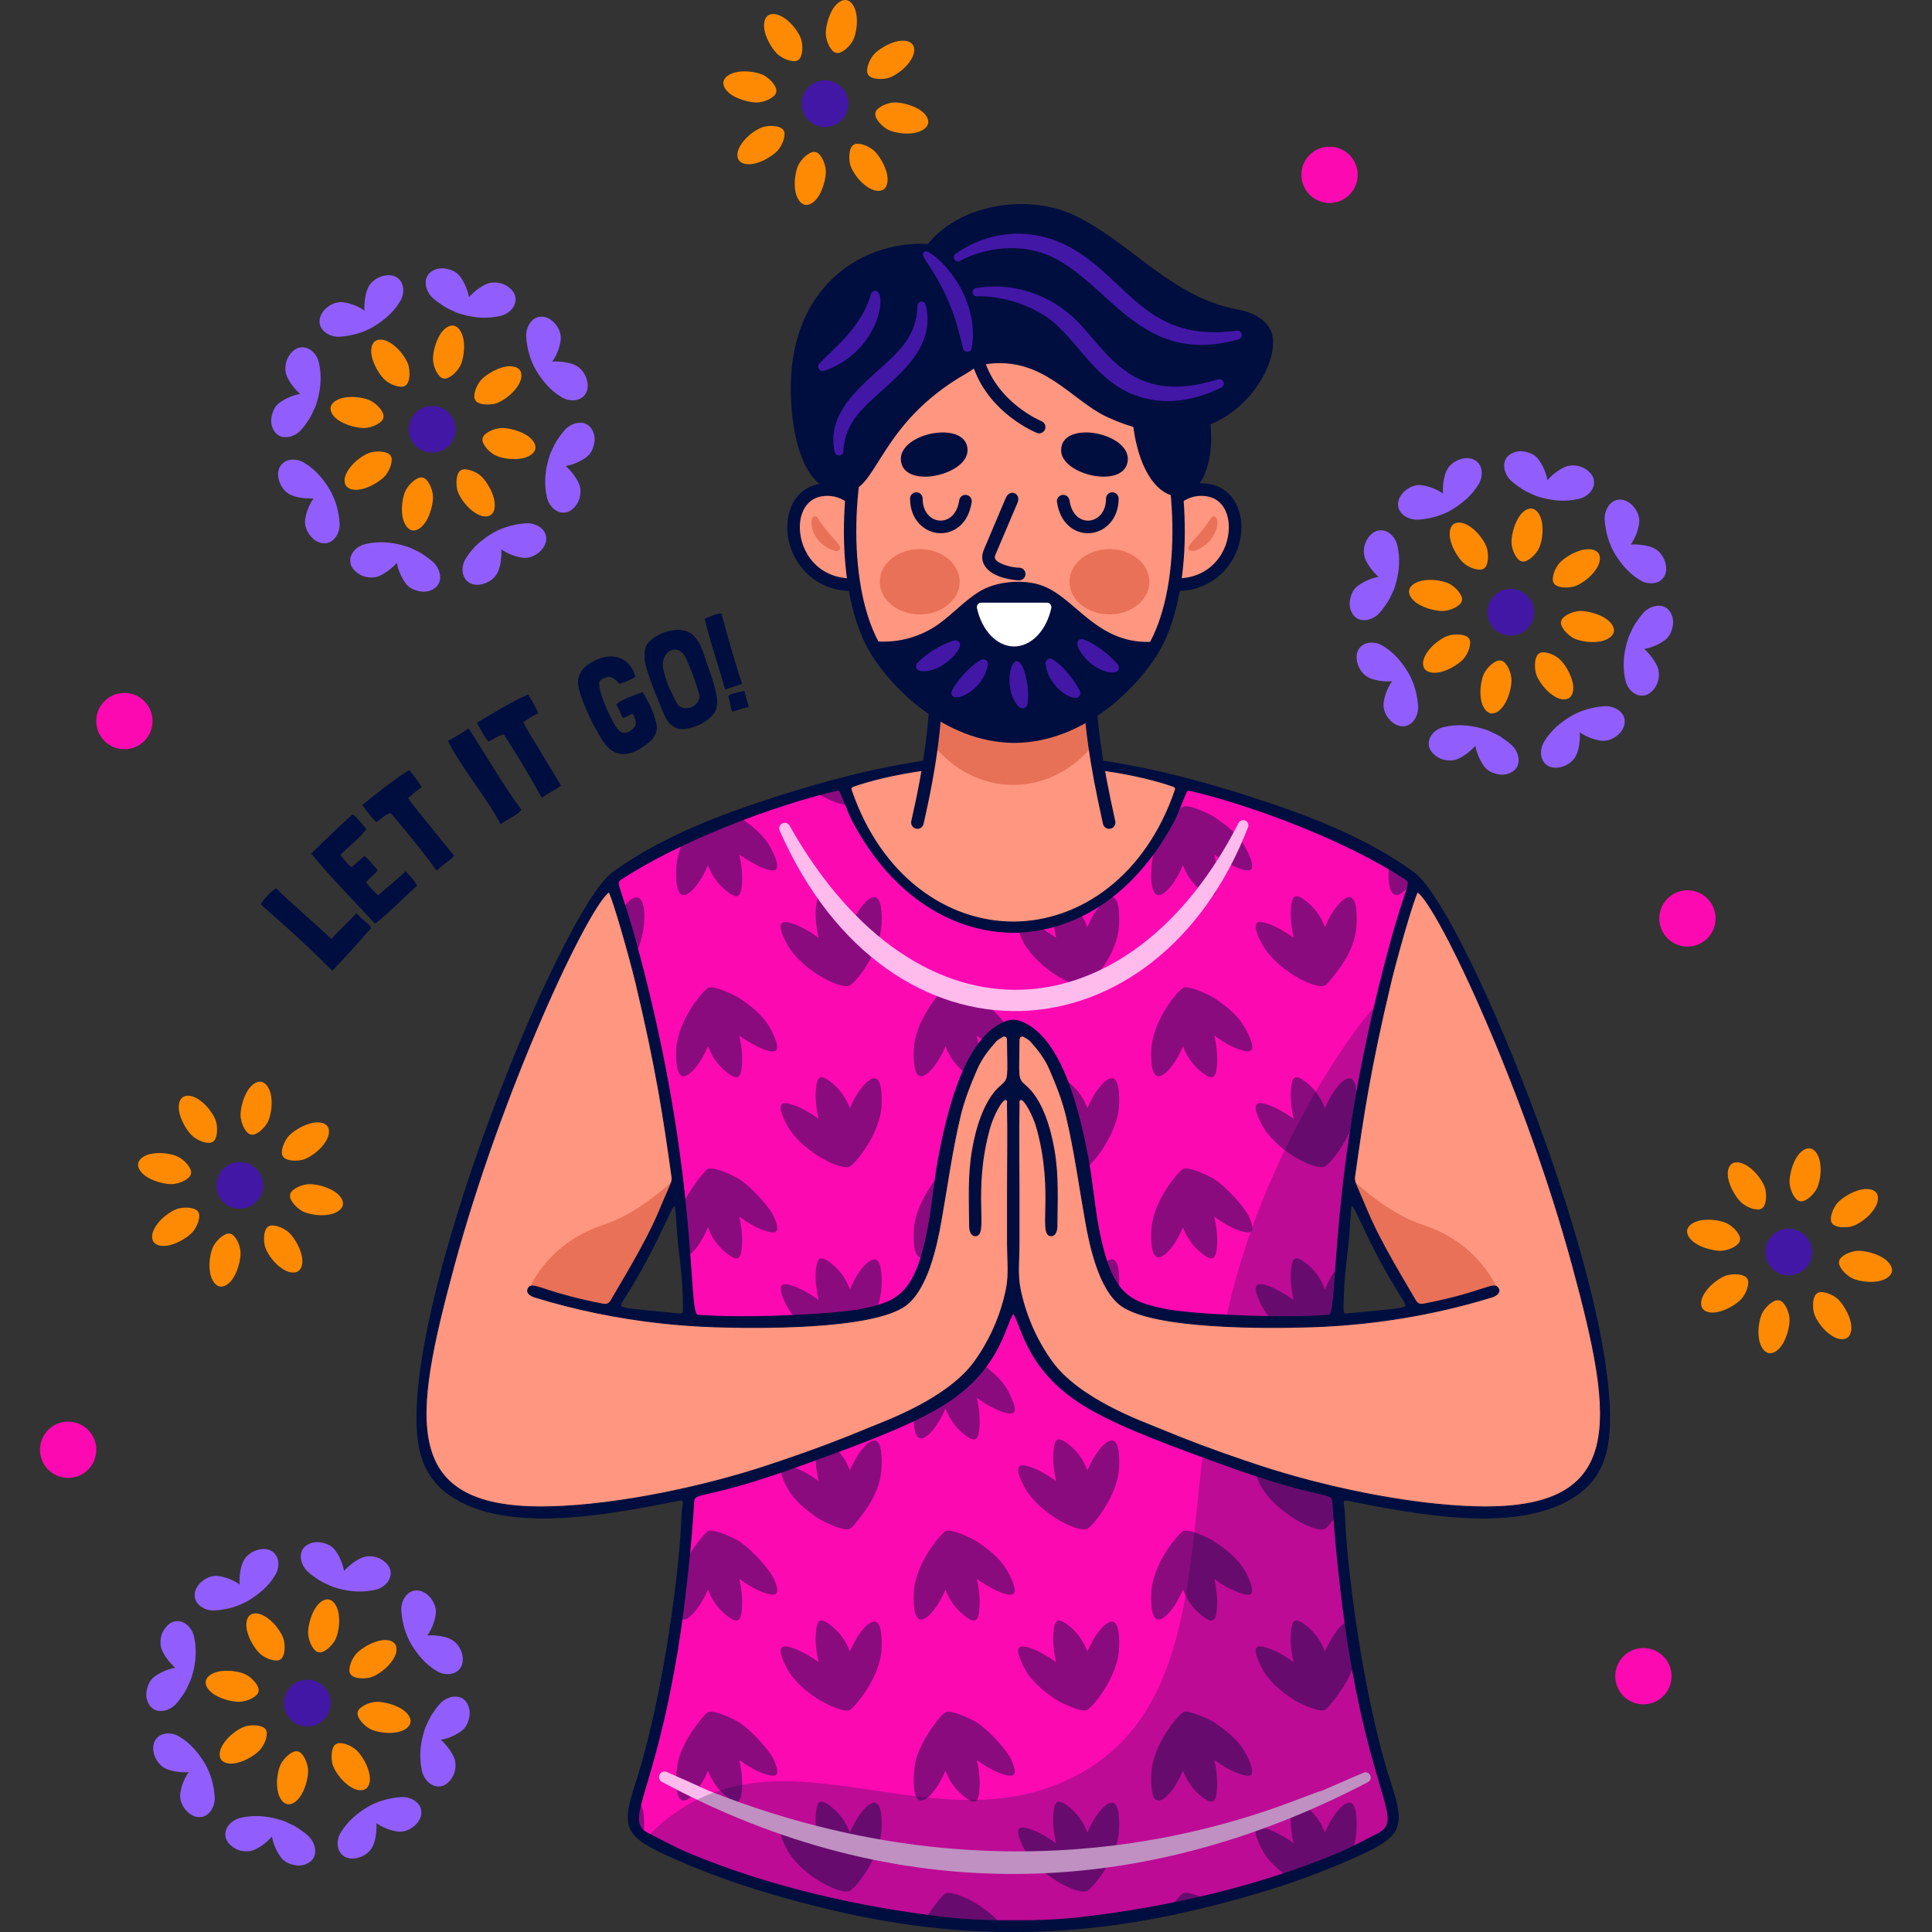<?xml version="1.0" encoding="UTF-8"?>
<!-- Generator: Adobe Illustrator 25.3.1, SVG Export Plug-In . SVG Version: 6.00 Build 0)  -->
<svg xmlns="http://www.w3.org/2000/svg" xmlns:xlink="http://www.w3.org/1999/xlink" version="1.1" id="Capa_1" x="0px" y="0px" viewBox="0 0 512.125 512.125" style="enable-background:new 0 0 512.125 512.125;" xml:space="preserve" width="512" height="512">
<rect x="0" y="0" width="512.125" height="512.125" fill="#333333" stroke="none"/>
<g>
	<g>
		<g>
			<g>
				<g>
					<path style="fill:#FF967F;" d="M425.562,377.187c0.05,8.776-4.488,17.936-13.448,20.472       c-21.34,6.023-54.659-1.017-74.414-7.191c-14.015-4.371-36.807-12.647-47.568-18.753c-0.534-0.067-1.051-0.351-1.602-0.851       c-1.485-1.335-3.287-2.419-4.855-3.687c-1.785-1.418-5.022-5.172-7.925-9.544c-3.454-5.205-6.44-11.279-5.94-15.3       c0.567-4.471-0.251-9.11-0.251-13.598c0-12.063,0.067-24.143,0.067-36.223c0-2.186-0.084-3.137,1.135-4.154       c-1.235-1.902-1.235-0.684-1.001-13.798c0.05-2.87,4.087-1.385,6.173,1.451c8.326,11.246,10.445,24.443,12.313,37.941       c0.834,6.14,1.802,12.881,3.888,18.754c3.003,8.493,5.339,12.347,9.26,14.399c3.137,1.652,7.325,2.152,13.698,2.953       c17.219,2.169,33.486,1.635,46.901,0.117c20.906-2.352,34.938-7.158,34.938-8.059c0-0.017,0-0.033-0.017-0.05       c-0.467-0.651-0.534,0.2-19.07,4.572c-1.168,0.267-1.886-0.133-2.47-1.135c-4.238-7.308-7.658-12.23-12.63-23.258       c-1.218-2.736-3.237-5.956-3.721-9.06c-0.067-0.434-0.1-0.884-0.1-1.318c-0.017-4.037,5.423-42.346,16.301-75.115       c0.283-0.868,0.784-2.035,1.535-1.518C384.068,240.256,425.379,332.155,425.562,377.187z"/>
					<path style="fill:#FF967F;" d="M268.442,290.009c-0.134,55.694,0.501,52.473-1.885,57.178       c-1.202,2.369-2.503,4.655-3.938,6.941c-0.384,0.65-0.801,1.285-1.235,1.935c-0.985,6.04-5.957,10.728-11.146,13.948       c-1.051,1.118-1.919,1.785-2.886,1.685c-17.252,9.644-56.277,24.076-89.297,27.763c-4.638,0.517-20.939,1.818-30.283-1.051       c-8.893-2.736-12.997-7.775-14.566-14.099c-8.526-34.487,45.066-158.171,49.086-148.444       c2.069,5.006,11.646,36.056,16.635,76.299c0.05,0.284,0.083,0.584,0.117,0.868c0.05,0.434,0.05,0.834-0.233,1.185       c-2.569,3.27,0.734,2.169-15.634,30.199c-1.301,2.236-1.518,2.536-3.637,2.136c-13.698-2.603-18.203-5.556-18.487-4.405       c-0.417,1.652,16.501,5.473,33.937,7.558c7.975,0.951,16.051,1.552,22.624,1.402c16.901-0.384,23.809-1.168,38.508-3.087       c0.35-0.35,0.684-0.684,1.001-1.034c15.5-16.284,8.376-29.716,18.036-57.829c4.771-13.882,13.782-21.273,13.798-13.348       c0.034,9.127,0.551,10.645-1.785,12.547C267.892,288.674,268.442,289.159,268.442,290.009z"/>
					<path style="fill:#FF967F;" d="M313.255,209.336c0.329-0.943,0.065-1.404-0.904-1.697c-10.428-3.164-39.097-6.323-43.492-6.31       c-7.979,0.023-29.487,2.82-42.765,6.138c-1.74,0.435-1.944,0.678-1.001,3.21C242.402,257.137,296.736,256.758,313.255,209.336z       "/>
				</g>
				<path style="fill:#FC09B2;" d="M359.458,438.236c6.34,38.358,14.232,44.898,7.091,48.519c-2.686,1.368-5.406,2.669-8.192,3.954      v0.017c-0.768,0.367-1.552,0.717-2.319,1.068c-2.436,1.101-4.955,2.169-7.608,3.187c-0.918,0.35-1.819,0.7-2.736,1.051      c-1.418,0.517-2.82,1.018-4.238,1.502c-6.24,2.136-13.264,4.154-21.557,6.006c-3.07,0.701-6.423,1.385-9.494,1.969      c-1.568,0.317-3.187,0.601-4.855,0.901c-13.381,2.353-26.078,4.271-39.943,3.938c-4.272-0.1-8.026-0.384-12.163-0.851      c-0.834-0.1-1.685-0.2-2.519-0.3c-0.434-0.05-0.868-0.1-1.318-0.167c-0.918-0.117-1.819-0.217-2.736-0.35      c-0.484-0.067-0.968-0.133-1.452-0.2c-22.024-3.02-44.231-8.176-64.753-17.069c-1.835-0.784-7.391-3.454-9.177-4.588      c-0.334-0.217-0.634-0.417-0.901-0.617v-0.017c-0.15-0.1-0.284-0.2-0.4-0.317c-0.567-0.467-1.001-0.968-1.285-1.519      c-0.05-0.067-0.083-0.133-0.117-0.217c-0.034-0.05-0.05-0.1-0.067-0.15c-0.084-0.167-0.134-0.35-0.184-0.55      c-0.067-0.217-0.117-0.45-0.133-0.684c-0.034-0.233-0.05-0.484-0.05-0.751c0-0.3,0.017-0.601,0.05-0.918      c0.033-0.3,0.067-0.6,0.133-0.917c0.1-0.634,0.25-1.335,0.467-2.102c0.017-0.067,0.033-0.117,0.05-0.183      c1.819-7.008,6.908-20.239,10.912-49.487c0.117-0.851,0.234-1.685,0.333-2.503c0.117-0.951,0.251-1.902,0.367-2.886      c0.184-1.568,0.367-3.103,0.551-4.672c0.167-1.485,0.333-2.986,0.501-4.572c1.185-10.779,0.968-10.561,1.051-13.315      c0.234-6.908-1.301-2.503,24.193-11.112c1.702-0.567,1.685-0.567,2.203-0.751c0.734-0.25,1.501-0.517,2.286-0.801      c1.485-0.534,3.087-1.085,4.772-1.685c1.752-0.617,3.587-1.268,5.489-1.952c6.607-2.386,13.899-5.223,20.489-8.526      c0.634-0.317,1.285-0.651,1.935-1.001c0.667-0.35,1.335-0.701,2.002-1.084c2.486-1.385,5.055-2.987,7.391-4.772      c2.052-1.552,3.854-3.203,5.272-4.939c0.3-0.367,0.584-0.717,0.851-1.084c0.283-0.367,0.534-0.734,0.767-1.101      c1.502-2.369,2.303-4.872,2.202-7.508c1.435-2.286,2.736-4.572,3.938-6.941c1.652-3.253,1.852-2.72,1.869-20.589v-3.32      c0-7.742-0.017-18.403,0.017-33.269c0-0.851-0.551-1.335-1.268-1.652c2.169-1.768,1.868-3.203,1.802-10.778v-0.084      c-0.017-0.534-0.017-1.084-0.017-1.685c0-2.219-0.717-3.237-1.835-3.254h-0.016c-1.335,0-3.237,1.385-5.222,3.854      c-0.751,0.918-1.502,1.985-2.236,3.17c0,0.017,0,0.017,0,0.017c-1.001,1.602-1.985,3.437-2.886,5.473      c-0.567,1.285-1.101,2.653-1.602,4.088c-2.803,8.159-4.188,15.066-5.122,21.173c-1.318,8.492-1.752,15.417-3.888,21.94v0.017      c-1.652,4.972-4.271,9.694-9.026,14.699c-1.585,0.217-3.27,0.434-5.056,0.651c-1.869,0.234-3.921,0.45-5.99,0.667      c-0.968,0.1-1.952,0.2-2.92,0.284c-0.067,0.017-0.117,0.017-0.184,0.017c-0.517,0.05-1.018,0.1-1.535,0.15      c-1.318,0.117-2.62,0.234-3.804,0.334c-0.401,0.033-0.784,0.067-1.168,0.1c-1.034,0.1-2.002,0.167-2.837,0.233      c-0.183,0.017-0.35,0.034-0.534,0.05c-0.367,0.017-0.701,0.05-1.001,0.067c-0.15,0.017-0.317,0.017-0.484,0.033      c-0.217,0.017-0.417,0.017-0.601,0.034c-4.922,0.3-8.91,0.2-24.66,0.1c-2.152-0.017-3.053,0.017-3.154-1.802      c-0.317-5.189-0.684-10.144-1.084-14.883c-0.234-2.82-0.451-5.239-0.651-7.425c-0.1-1.018-0.2-2.052-0.3-3.054      c-0.117-1.034-0.217-2.019-0.317-3.003v-0.017c-2.72-25.678-6.724-45.399-12.463-66.355c-0.434-1.568-0.868-3.137-1.318-4.705      c-0.3-1.068-0.601-2.152-0.918-3.22c-0.4-1.401-0.818-2.82-1.235-4.255c-0.551-1.852-1.118-3.721-1.685-5.623      c-0.534-1.752-0.501-2.036,0.834-2.97c2.903-2.002,6.908-4.839,17.085-9.494c4.939-2.252,9.944-4.305,15.016-6.207      c7.975-3.02,15.233-5.306,20.072-6.691c0.601-0.167,1.135-0.333,1.635-0.467c2.169-0.584,3.654-0.934,4.255-1.034h0.067      c0.501-0.067,0.934,0.134,1.168,0.584c0.017,0.033,0.033,0.05,0.05,0.084c0.367,0.767,0.701,1.518,0.984,2.303      c0.217,0.617,0.451,1.218,0.701,1.818c8.726,22.041,26.812,33.336,44.848,32.886c0.968-0.017,1.936-0.083,2.887-0.184      c0.801-0.067,1.585-0.167,2.386-0.284h0.017c1.368-0.2,2.719-0.484,4.071-0.834c2.436-0.617,4.822-1.468,7.174-2.553h0.017      c2.352-1.085,4.655-2.386,6.874-3.921c0.184-0.133,0.35-0.25,0.517-0.367c0.017-0.017,0.017-0.017,0.017-0.017      c4.388-3.137,8.459-7.174,11.996-12.147c0.601-0.834,1.185-1.685,1.735-2.586c0.017-0.033,0.034-0.083,0.067-0.117      c0.501-0.768,0.968-1.535,1.402-2.336c0.517-0.834,0.984-1.702,1.435-2.586c0.05-0.1,0.1-0.184,0.134-0.284      c0.2-0.401,0.401-0.768,0.567-1.101c4.138-8.443,2.353-9.043,6.007-8.076c10.161,2.703,23.542,7.124,33.386,11.429      c4.388,1.919,12.013,5.306,17.652,8.559c0.15,0.084,0.35,0.2,0.584,0.35c1.251,0.718,2.386,1.452,3.354,2.136      c1.218,0.868,2.002,1.285,2.369,1.835c0,0.017,0.017,0.017,0.017,0.034c1.201,1.868-2.169,5.539-8.843,34.487      c-4.922,21.323-8.242,41.962-10.178,67.289c-0.25,3.354-0.417,5.94-0.534,7.925c-0.1,1.385-0.183,2.786-0.267,4.204      c0,0.033,0,0.033,0,0.033c-0.067,1.168,0,1.852-0.534,2.236h-0.017c-0.233,0.167-0.567,0.267-1.084,0.35      c-0.15,0-0.3,0.017-0.467,0.034c-0.667,0.067-1.602,0.084-2.803,0.084c-2.186,0-5.289-0.067-9.477-0.067      c-1.168,0-2.286-0.017-3.42-0.034c-15.433-0.15-26.946-1.418-35.589-2.569c-1.936-1.018-3.454-2.436-4.888-4.655      c-1.235-1.919-2.403-4.422-3.637-7.742c-0.25-0.634-0.484-1.301-0.734-2.002c-2.086-5.873-3.053-12.614-3.888-18.754      c-0.217-1.535-0.434-3.053-0.651-4.572c-1.218-8.176-2.786-16.184-6.057-23.626c-1.468-3.37-3.304-6.641-5.606-9.744      c-2.086-2.836-6.123-4.321-6.173-1.451c-0.234,13.114-0.234,11.896,1.001,13.798c-1.218,1.018-1.135,1.969-1.135,4.154      c0,12.08-0.067,24.159-0.067,36.223c0,4.121,0.684,8.359,0.367,12.48c-0.017,0.167-0.033,0.334-0.05,0.501      c-0.017,0.2-0.033,0.417-0.067,0.617c-0.501,4.021,2.486,10.094,5.94,15.3c1.802,6.29,8.426,11.93,14.449,15.15      c5.039,2.686,10.211,5.072,15.5,7.225h0.017c0.785,0.317,1.602,0.651,2.403,0.968h0.017c0.4,0.167,0.801,0.334,1.201,0.484      c9.827,3.804,17.519,6.524,23.542,8.493c1.535,0.501,2.953,0.951,4.271,1.368c1.001,0.3,1.936,0.601,2.82,0.851      c0.3,0.083,0.584,0.167,0.868,0.25c0.634,0.2,1.251,0.367,1.835,0.534c0.885,0.25,1.702,0.467,2.453,0.667      c0.084,0.017,0.15,0.033,0.217,0.05c2.653,0.717,4.538,1.168,5.906,1.485c0.484,0.117,0.901,0.234,1.268,0.334      c1.301,0.334,1.835,0.601,2.085,1.118c0.033,0.05,0.067,0.1,0.083,0.167c0.117,0.3,0.15,0.701,0.184,1.235      c0.05,0.684,0.1,1.335,0.15,2.002c0.017,0.217,0.033,0.434,0.05,0.667c0.851,11.212,1.936,20.906,3.137,29.298      c0.2,1.451,0.417,2.87,0.617,4.238C359.041,435.6,359.257,436.935,359.458,438.236z"/>
				<g style="opacity:0.45;">
					<path style="fill:#000E3F;" d="M357.272,237.872c-1.778,0.467-4.336,3.67-6.069,7.895c-0.934-2.486-2.331-4.683-4.527-6.53       c-3.503-2.945-4.221-1.822-4.491,1.606c-0.177,2.254,0.081,4.992,0.71,7.744c-2.226-1.642-5.69-3.735-8.435-4.153       c-2.849-0.432-1.344,3.14,0,5.685c3.534,6.688,13.465,11.88,16.424,11.217c0.167-0.105,0.491,0.008,1.407-1.088       c3.811-4.554,7.125-9.417,7.311-15.449C359.643,243.45,359.937,237.172,357.272,237.872z"/>
					<path style="fill:#000E3F;" d="M368.283,228.77c-1.051,8.696,1.754,11.648,6.326,4.356       C374.245,232.558,369.442,229.436,368.283,228.77z"/>
					<path style="fill:#000E3F;" d="M357.272,285.876c-1.778,0.467-4.336,3.67-6.069,7.895c-0.934-2.486-2.331-4.683-4.527-6.53       c-3.503-2.945-4.221-1.822-4.491,1.606c-0.177,2.255,0.081,4.993,0.71,7.744c-2.226-1.642-5.69-3.735-8.435-4.154       c-2.849-0.432-1.344,3.14,0,5.685c3.534,6.688,13.465,11.88,16.424,11.217c0.006-0.002,0.013-0.002,0.019-0.004       c1.609-0.379,8.469-9.039,8.699-16.533C359.643,291.454,359.937,285.176,357.272,285.876z"/>
					<path style="fill:#000E3F;" d="M333.285,340.558c-1.508,0.866,1.385,6.229,2.301,7.475c0.419,0.569,0.898,1.115,1.399,1.648       c1.128,0.012,2.255,0.024,3.425,0.024c0,0.001,0,0.002,0,0.002c6.502,0,10.402,0.142,12.272-0.019       c2.657-0.229,1.74,0.555,2.905-14.774c-1.495,1.349-3.149,3.846-4.386,6.861c-0.934-2.486-2.331-4.683-4.527-6.53       c-3.503-2.945-4.221-1.822-4.491,1.606c-0.177,2.254,0.081,4.992,0.71,7.744C340.614,342.914,334.986,339.584,333.285,340.558z       "/>
					<path style="fill:#000E3F;" d="M351.304,405.187c0.319-0.198,0.664-0.54,0.987-0.927c0.977-1.167,1.918-2.356,2.785-3.578       c-0.552-7.217,2.304-2.7-22.202-10.729C333.96,398.874,349.003,407.054,351.304,405.187z"/>
					<path style="fill:#000E3F;" d="M334.459,442.135c1.875,3.548,4.8,5.933,8.387,8.394c0.678,0.465,6.13,3.25,8.037,2.823       c0.006-0.001,0.013-0.002,0.019-0.004c0.116-0.027,0.134-0.007,0.29-0.095c0.415-0.235,0.753-0.576,1.098-0.989       c3.504-4.187,6.556-8.648,7.175-14.026c-0.43-2.603-0.852-5.362-1.263-8.267c-2.301-1.182-5.87,5.059-7,7.813       c-0.934-2.486-2.331-4.684-4.527-6.53c-3.503-2.945-4.221-1.822-4.491,1.606c-0.177,2.254,0.081,4.992,0.71,7.744       c-2.096-1.546-4.649-3.098-7.149-3.831c-0.71-0.208-1.822-0.571-2.459-0.206C332.176,437.202,333.389,440.108,334.459,442.135z       "/>
					<path style="fill:#000E3F;" d="M357.272,477.892c-1.778,0.467-4.336,3.671-6.069,7.895c-0.934-2.486-2.331-4.683-4.527-6.53       c-3.503-2.945-4.221-1.822-4.491,1.606c-0.177,2.254,0.081,4.992,0.71,7.743c-0.865-0.638-1.744-1.233-2.621-1.757       c-1.657-0.989-4-2.12-5.814-2.397c-2.849-0.434-1.344,3.14,0,5.685c1.662,3.145,3.946,5.176,7.002,7.402       c5.638-1.929,11.292-4.213,16.899-6.81c0.714-1.855,1.177-3.809,1.241-5.912C359.643,483.47,359.937,477.192,357.272,477.892z"/>
					<path style="fill:#000E3F;" d="M307.509,237.223c1.778-0.467,4.336-3.671,6.069-7.895c0.935,2.486,2.331,4.683,4.527,6.53       c3.503,2.945,4.221,1.822,4.491-1.606c0.177-2.254-0.081-4.992-0.71-7.744c2.056,1.517,7.889,5.024,9.608,4.037       c0.907-0.521,0.262-2.558-0.589-4.391c-2.006-4.325-4.687-6.633-8.972-9.571c-0.678-0.465-6.129-3.25-8.036-2.823       c-2.178,0.487-2.658,4.58-7.974,12.045C304.945,229.087,304.383,238.044,307.509,237.223z"/>
					<path style="fill:#000E3F;" d="M287.924,261.336c0.167-0.105,0.493,0.006,1.408-1.088c3.811-4.554,7.125-9.417,7.311-15.449       c0.1-3.213-0.016-8.175-2.871-6.713c-2.684,1.904-4.289,4.662-5.528,7.681c-0.463-1.232-1.057-2.386-1.789-3.468       c-2.338,1.069-4.728,1.913-7.15,2.536c0.124,1.217,0.341,2.483,0.632,3.752c-1.478-1.091-3.057-2.096-4.73-2.891       c-2.377,0.364-3.955,0.41-5.258,0.443C271.314,254.297,283.996,262.215,287.924,261.336z"/>
					<path style="fill:#000E3F;" d="M321.934,264.587c-0.678-0.465-6.129-3.25-8.035-2.823c-0.007,0.002-0.014,0.002-0.02,0.004       c-1.609,0.381-8.469,9.064-8.699,16.533c-0.042,1.349-0.336,7.627,2.33,6.927c1.778-0.467,4.336-3.67,6.069-7.895       c0.935,2.486,2.331,4.683,4.527,6.53c3.503,2.945,4.221,1.822,4.491-1.606c0.177-2.254-0.081-4.992-0.71-7.744       c2.096,1.546,4.649,3.098,7.149,3.832c2.532,0.743,4.089,0.599,1.87-4.185C328.9,269.833,326.219,267.525,321.934,264.587z"/>
					<path style="fill:#000E3F;" d="M294.321,285.871c-1.785,0.467-4.338,3.671-6.073,7.892c-0.934-2.486-2.336-4.672-4.538-6.523       c-0.901-0.751-1.602-1.235-2.169-1.485c3.27,7.441,4.838,15.45,6.057,23.626c0.117,0,0.234-0.017,0.334-0.034       c0-0.017,0-0.017,0.017-0.017c1.635-0.383,8.476-9.126,8.693-16.534C296.69,291.461,296.973,285.171,294.321,285.871z"/>
					<path style="fill:#000E3F;" d="M321.934,312.591c-0.678-0.465-6.129-3.25-8.036-2.823c-0.006,0.002-0.013,0.002-0.02,0.004       c-0.114,0.027-0.137,0.008-0.291,0.096c-1.331,0.75-8.17,8.701-8.409,16.437c-0.042,1.349-0.336,7.627,2.33,6.927       c1.778-0.467,4.336-3.671,6.069-7.895c0.934,2.486,2.331,4.683,4.527,6.53c3.503,2.945,4.221,1.822,4.491-1.606       c0.177-2.255-0.081-4.993-0.71-7.744c2.096,1.546,4.649,3.098,7.149,3.832c2.532,0.743,4.089,0.599,1.87-4.185       C330.254,320.756,326.219,315.529,321.934,312.591z"/>
					<path style="fill:#000E3F;" d="M294.321,333.873c-0.451,0.117-0.934,0.401-1.452,0.834c1.235,3.32,2.403,5.823,3.637,7.742       c0.067-0.534,0.117-1.085,0.133-1.635C296.69,339.463,296.973,333.173,294.321,333.873z"/>
					<path style="fill:#000E3F;" d="M294.313,381.884c-1.778,0.467-4.336,3.671-6.069,7.896c-0.934-2.486-2.331-4.683-4.527-6.53       c-3.503-2.945-4.221-1.822-4.491,1.606c-0.177,2.254,0.08,4.992,0.71,7.743c-2.241-1.653-5.701-3.737-8.435-4.153       c-2.848-0.434-1.344,3.14,0,5.685c3.524,6.671,13.457,11.882,16.424,11.217c0.006-0.001,0.013-0.002,0.019-0.004       c0.118-0.029,0.133-0.006,0.291-0.096c1.388-0.794,8.171-8.721,8.409-16.438C296.685,387.462,296.979,381.184,294.313,381.884z       "/>
					<path style="fill:#000E3F;" d="M321.934,408.599c-0.678-0.465-6.13-3.251-8.037-2.823c-0.006,0.002-0.012,0.002-0.019,0.004       c-0.117,0.028-0.133,0.006-0.291,0.096c-1.335,0.756-8.17,8.699-8.409,16.437c-0.042,1.349-0.336,7.627,2.33,6.927       c1.778-0.467,4.336-3.671,6.069-7.895c0.935,2.486,2.331,4.683,4.527,6.529c3.503,2.945,4.221,1.822,4.491-1.606       c0.177-2.254-0.081-4.992-0.71-7.744c0.865,0.638,1.744,1.233,2.621,1.756c1.38,0.824,5.687,3.027,6.987,2.281       c0.907-0.52,0.262-2.557-0.589-4.391C329.552,415.25,328.009,412.765,321.934,408.599z"/>
					<path style="fill:#000E3F;" d="M308.133,380.971c-0.814-0.321-1.626-0.647-2.436-0.978       C306.223,381.359,307.045,381.563,308.133,380.971z"/>
					<path style="fill:#000E3F;" d="M294.313,429.888c-1.778,0.467-4.336,3.671-6.069,7.895c-0.934-2.486-2.331-4.684-4.527-6.53       c-3.503-2.945-4.221-1.822-4.491,1.606c-0.177,2.254,0.08,4.992,0.71,7.744c-2.241-1.653-5.701-3.737-8.435-4.153       c-2.848-0.434-1.345,3.138,0,5.685c1.879,3.556,4.819,5.947,8.387,8.394c0.678,0.465,6.13,3.25,8.037,2.823       c0.006-0.001,0.013-0.002,0.019-0.004c1.35-0.326,8.458-8.697,8.699-16.533C296.685,435.466,296.979,429.188,294.313,429.888z"/>
					<path style="fill:#000E3F;" d="M321.934,456.603c-0.678-0.465-6.129-3.25-8.036-2.823c-0.006,0.002-0.013,0.002-0.02,0.004       c-0.115,0.027-0.135,0.007-0.291,0.095c-1.331,0.75-8.17,8.701-8.409,16.437c-0.042,1.349-0.336,7.627,2.33,6.927       c1.778-0.467,4.336-3.671,6.069-7.895c0.934,2.485,2.331,4.683,4.527,6.529c3.503,2.945,4.221,1.822,4.491-1.606       c0.177-2.255-0.081-4.993-0.71-7.744c0.865,0.638,1.744,1.232,2.621,1.757c1.38,0.824,5.687,3.027,6.987,2.281       c0.907-0.52,0.262-2.557-0.589-4.391C329.551,463.252,328.009,460.769,321.934,456.603z"/>
					<path style="fill:#000E3F;" d="M294.313,477.892c-1.778,0.467-4.336,3.671-6.069,7.895c-0.934-2.486-2.331-4.683-4.527-6.53       c-3.503-2.945-4.221-1.822-4.491,1.606c-0.177,2.254,0.08,4.992,0.71,7.743c-2.241-1.653-5.701-3.737-8.435-4.153       c-2.848-0.434-1.345,3.138,0,5.685c3.521,6.665,13.452,11.881,16.423,11.217c0.007-0.002,0.014-0.002,0.02-0.004       c0.115-0.027,0.137-0.007,0.29-0.095c1.38-0.782,8.171-8.71,8.409-16.437C296.685,483.47,296.979,477.192,294.313,477.892z"/>
					<path style="fill:#000E3F;" d="M313.866,501.795c-0.112,0.028-0.109-0.008-0.278,0.088c-0.42,0.237-0.765,0.591-1.098,0.989       c-0.724,0.866-1.42,1.749-2.09,2.643c3.074-0.587,6.424-1.281,9.503-1.974C318.708,502.971,315.12,501.385,313.866,501.795z"/>
					<path style="fill:#000E3F;" d="M225.118,213.301c0.003-0.001,0.006-0.001,0.009-0.002c-2.372-5.903-1.031-5.529-8.887-3.285       c0.23,0.162,0.463,0.338,0.69,0.494C217.625,210.986,223.359,213.916,225.118,213.301z"/>
					<path style="fill:#000E3F;" d="M231.354,237.872c-1.778,0.467-4.336,3.67-6.069,7.895c-0.934-2.486-2.331-4.683-4.527-6.53       c-3.502-2.945-4.221-1.822-4.491,1.606c-0.177,2.254,0.08,4.992,0.71,7.744c-0.865-0.638-1.744-1.232-2.621-1.756       c-1.663-0.993-4.004-2.121-5.814-2.397c-2.842-0.431-1.354,3.122,0,5.685c3.518,6.663,13.453,11.882,16.424,11.217       c0.006-0.002,0.013-0.002,0.019-0.004c1.639-0.396,8.471-9.129,8.7-16.533C233.726,243.45,234.02,237.172,231.354,237.872z"/>
					<path style="fill:#000E3F;" d="M244.55,285.221c1.785-0.467,4.338-3.671,6.074-7.892c0.934,2.486,2.336,4.688,4.521,6.54       c0.468,0.405,0.881,0.703,1.258,0.957c0.835-2.194,1.655-4.329,3.153-6.19c-0.118-1.33-0.313-2.709-0.624-4.127       c0.651,0.488,1.701,1.168,2.868,1.851c1.648-1.428,3.47-2.671,5.172-4.022c-1.886-3.205-4.37-5.262-7.989-7.756       c-0.684-0.467-6.14-3.237-8.042-2.82h-0.017c-0.117,0.033-0.134,0.017-0.3,0.1c-1.335,0.767-8.159,8.709-8.409,16.434       C242.181,279.648,241.881,285.922,244.55,285.221z"/>
					<path style="fill:#000E3F;" d="M231.354,285.876c-1.778,0.467-4.336,3.67-6.069,7.895c-0.934-2.486-2.331-4.683-4.527-6.53       c-3.502-2.945-4.221-1.822-4.491,1.606c-0.177,2.255,0.08,4.993,0.71,7.744c-0.865-0.638-1.744-1.233-2.621-1.757       c-1.663-0.993-4.004-2.121-5.814-2.397c-2.842-0.431-1.354,3.122,0,5.685c3.515,6.657,13.447,11.884,16.424,11.217       c0.006-0.001,0.012-0.002,0.019-0.004c1.361-0.323,8.459-8.716,8.7-16.533C233.726,291.454,234.02,285.176,231.354,285.876z"/>
					<path style="fill:#000E3F;" d="M244.55,333.24c0.484-0.134,1.035-0.467,1.602-0.951v-0.017       c2.135-6.524,2.569-13.448,3.888-21.94c-2.102,1.952-7.608,9.059-7.825,15.967C242.181,327.65,241.881,333.923,244.55,333.24z"/>
					<path style="fill:#000E3F;" d="M231.354,333.88c-1.778,0.467-4.336,3.67-6.069,7.895c-0.934-2.486-2.331-4.683-4.527-6.53       c-3.502-2.945-4.221-1.822-4.491,1.606c-0.177,2.254,0.08,4.992,0.71,7.744c-2.095-1.546-4.649-3.098-7.149-3.831       c-0.705-0.207-1.821-0.572-2.459-0.206c-1.501,0.861,1.368,6.208,2.301,7.475c0.401,0.545,0.863,1.066,1.34,1.578       c3.234-0.194,13.584-1.067,21.053-1.971c0.934-2.125,1.546-4.379,1.622-6.833C233.726,339.458,234.02,333.18,231.354,333.88z"/>
					<path style="fill:#000E3F;" d="M260.407,361.62c-3.783,6.012-11.849,10.811-18.216,13.998       c-0.011,2.275,0.226,6.176,2.359,5.617c1.778-0.467,4.336-3.67,6.069-7.895c0.934,2.485,2.331,4.683,4.527,6.53       c3.502,2.944,4.221,1.822,4.491-1.606c0.177-2.255-0.08-4.993-0.709-7.744c2.1,1.549,4.654,3.099,7.149,3.831       c2.537,0.745,4.089,0.599,1.87-4.185C266.61,367.283,265.199,365.12,260.407,361.62z"/>
					<path style="fill:#000E3F;" d="M231.354,381.884c-1.778,0.467-4.336,3.671-6.069,7.896c-0.789-2.099-1.923-3.985-3.574-5.634       c-1.905,0.691-3.742,1.341-5.498,1.958c-0.022,1.982,0.246,4.234,0.764,6.495c-2.46-1.814-4.984-3.265-7.812-4.02       c-0.526,0.182-0.506,0.18-2.213,0.756c-0.131,1.166,0.766,3.236,1.59,4.796c1.868,3.537,4.78,5.92,8.387,8.393       c0.678,0.465,6.131,3.251,8.037,2.823c0.006-0.001,0.012-0.002,0.019-0.004c0.116-0.028,0.135-0.007,0.291-0.096       c0.419-0.24,0.748-0.571,1.098-0.989c3.811-4.555,7.125-9.418,7.311-15.449C233.726,387.462,234.02,381.184,231.354,381.884z"/>
					<path style="fill:#000E3F;" d="M268.536,422.561c0.907-0.52,0.262-2.557-0.589-4.391c-2.006-4.325-4.688-6.633-8.972-9.571       c-0.678-0.465-6.131-3.251-8.037-2.823c-0.006,0.001-0.013,0.002-0.019,0.004c-0.116,0.027-0.134,0.007-0.291,0.096       c-1.347,0.768-8.17,8.714-8.409,16.437c-0.042,1.349-0.336,7.627,2.33,6.927c1.778-0.467,4.336-3.671,6.069-7.895       c0.934,2.486,2.331,4.683,4.527,6.529c3.502,2.945,4.221,1.822,4.491-1.606c0.177-2.254-0.08-4.992-0.709-7.744       C260.984,420.041,266.817,423.548,268.536,422.561z"/>
					<path style="fill:#000E3F;" d="M231.354,429.888c-1.778,0.467-4.336,3.67-6.069,7.895c-0.934-2.486-2.331-4.684-4.527-6.53       c-3.502-2.945-4.221-1.822-4.491,1.606c-0.177,2.254,0.08,4.992,0.71,7.744c-0.865-0.638-1.744-1.232-2.621-1.756       c-1.658-0.99-3.999-2.121-5.814-2.397c-2.848-0.434-1.346,3.138,0,5.685c3.925,7.432,15.164,12.41,16.844,11.056       c1.174-0.729,8.057-8.53,8.298-16.376C233.726,435.466,234.02,429.188,231.354,429.888z"/>
					<path style="fill:#000E3F;" d="M258.975,456.603c-0.678-0.465-6.129-3.25-8.036-2.823c-0.006,0.002-0.013,0.002-0.02,0.004       c-1.542,0.367-6.706,7.538-8.054,12.391c-0.877,3.155-1.4,11.879,1.685,11.069c1.778-0.467,4.336-3.671,6.069-7.895       c0.934,2.485,2.331,4.683,4.527,6.529c3.502,2.945,4.221,1.822,4.491-1.606c0.177-2.255-0.08-4.993-0.709-7.744       c2.1,1.55,4.654,3.099,7.149,3.832c2.532,0.742,4.089,0.599,1.87-4.185C267.295,464.768,263.26,459.541,258.975,456.603z"/>
					<path style="fill:#000E3F;" d="M231.354,477.892c-1.778,0.467-4.336,3.671-6.069,7.895c-0.934-2.486-2.331-4.683-4.527-6.53       c-3.502-2.945-4.221-1.822-4.491,1.606c-0.177,2.254,0.08,4.992,0.71,7.743c-0.865-0.638-1.744-1.233-2.621-1.757       c-1.658-0.99-3.999-2.12-5.814-2.397c-2.848-0.434-1.346,3.138,0,5.685c3.525,6.675,13.459,11.88,16.423,11.217       c0.006-0.001,0.013-0.002,0.02-0.004c1.624-0.385,8.471-9.116,8.7-16.533C233.726,483.47,234.02,477.192,231.354,477.892z"/>
					<path style="fill:#000E3F;" d="M250.939,501.784c-0.006,0.002-0.013,0.002-0.019,0.004c-0.043,0.011-0.095,0.013-0.134,0.027       c-0.121,0.043-0.248,0.114-0.268,0.13c-1.117,0.695-4.102,4.892-5.105,6.537c7.849,1.077,13.35,1.707,20.189,1.868       C260.849,504.624,253.065,501.307,250.939,501.784z"/>
					<path style="fill:#000E3F;" d="M181.592,237.223c1.778-0.467,4.336-3.671,6.069-7.895c0.934,2.486,2.331,4.683,4.527,6.53       c3.503,2.945,4.221,1.822,4.491-1.606c0.177-2.254-0.08-4.992-0.71-7.744c2.056,1.517,7.888,5.024,9.608,4.037       c0.907-0.521,0.262-2.558-0.589-4.391c-1.356-2.922-2.88-5.367-8.825-9.466c-5.065,1.904-10.083,3.96-15.023,6.223       c-1.095,2.32-1.797,4.7-1.879,7.385C179.22,231.646,178.926,237.923,181.592,237.223z"/>
					<path style="fill:#000E3F;" d="M164.91,240.991c1.221,4.137,2.375,8.181,3.467,12.177       C172.371,245.609,171.627,231.57,164.91,240.991z"/>
					<path style="fill:#000E3F;" d="M181.592,285.227c1.778-0.467,4.336-3.671,6.069-7.896c0.934,2.486,2.331,4.684,4.527,6.53       c3.503,2.945,4.221,1.822,4.491-1.606c0.177-2.254-0.08-4.992-0.71-7.744c2.056,1.517,7.888,5.024,9.608,4.037       c0.907-0.52,0.262-2.557-0.589-4.391c-2.006-4.324-4.688-6.633-8.972-9.571c-0.678-0.465-6.129-3.25-8.036-2.823       c-0.006,0.002-0.014,0.002-0.02,0.004c-0.116,0.027-0.135,0.007-0.291,0.095c-1.347,0.768-8.171,8.714-8.408,16.437       C179.22,279.65,178.926,285.927,181.592,285.227z"/>
					<path style="fill:#000E3F;" d="M196.017,312.591c-0.678-0.465-6.129-3.25-8.036-2.823c-0.007,0.002-0.013,0.002-0.02,0.004       c-0.115,0.027-0.137,0.008-0.291,0.096c-1.513,0.858-5.468,6.568-6.822,9.679c0.406,3.821,0.8,7.834,1.268,13.48       c1.732-0.876,3.976-3.865,5.546-7.69c0.934,2.486,2.331,4.683,4.527,6.53c3.503,2.945,4.221,1.822,4.491-1.606       c0.177-2.255-0.08-4.993-0.71-7.744c2.096,1.546,4.649,3.098,7.149,3.832c2.532,0.743,4.089,0.599,1.87-4.185       C204.336,320.756,200.301,315.529,196.017,312.591z"/>
					<path style="fill:#000E3F;" d="M196.017,408.599c-0.678-0.465-6.131-3.251-8.037-2.823c-0.006,0.001-0.013,0.002-0.019,0.004       c-0.117,0.028-0.132,0.006-0.291,0.096c-0.418,0.238-0.751,0.575-1.098,0.989c-1.834,2.191-3.542,4.458-4.853,6.888       c-0.558,5.123-1.053,9.471-1.759,14.642c1.77,3.328,6.116-3.188,7.701-7.05c0.934,2.486,2.331,4.683,4.527,6.53       c3.503,2.945,4.221,1.822,4.491-1.606c0.177-2.254-0.08-4.992-0.71-7.744c2.1,1.549,4.654,3.099,7.149,3.832       c2.532,0.742,4.089,0.599,1.87-4.185C204.336,416.764,200.301,411.538,196.017,408.599z"/>
					<path style="fill:#000E3F;" d="M196.017,456.603c-0.678-0.465-6.131-3.251-8.037-2.823c-0.113,0.026-0.27,0.04-0.42,0.161       c-1.086,0.675-6.173,6.909-7.653,12.234c-0.876,3.155-1.4,11.879,1.685,11.069c1.778-0.467,4.336-3.671,6.069-7.895       c0.934,2.486,2.331,4.683,4.527,6.53c3.503,2.945,4.221,1.822,4.491-1.606c0.177-2.255-0.08-4.993-0.71-7.744       c2.1,1.549,4.654,3.099,7.149,3.832c2.532,0.742,4.089,0.599,1.87-4.185C204.336,464.768,200.301,459.541,196.017,456.603z"/>
					<path style="fill:#000E3F;" d="M169.038,477.881c-1.153,4.422-1,6.381,1.556,8.318       C170.828,484.117,171.09,478.317,169.038,477.881z"/>
				</g>
				<g>
					<path style="fill:#FFBBEC;" d="M330.822,219.276c-24.212,62.571-95.016,67.042-124.152,0.894       c-0.327-0.741,0.01-1.606,0.751-1.933c1.224-0.539,2.046,0.775,1.879,0.642c34.608,61.146,90.657,54.979,118.999-0.71       l0.008-0.016c0.345-0.679,1.176-0.949,1.854-0.603C330.796,217.872,331.071,218.626,330.822,219.276z"/>
					<path style="fill:#FFBBEC;" d="M362.601,472.398c-60.578,31.694-125.177,33.241-187.136-0.062       c-0.712-0.382-0.979-1.27-0.596-1.982c0.662-1.231,2.13-0.603,1.963-0.609c3.664,1.606,7.308,3.231,10.929,4.889       c89.83,35.735,157.066,1.061,162.592,0.07c7.993-3.503,11.24-4.863,11.073-4.792       C363.039,469.227,364.147,471.583,362.601,472.398z"/>
				</g>
				<g style="opacity:0.25;">
					<path style="fill:#000E3F;" d="M354.87,397.86c-0.257-3.509,0.718,0.13-31.596-11.184c-3.29-1.152-4.369-2.022-4.583-0.135       c-4.039,35.704-4.62,71.318-36.484,85.621c-37.841,16.985-77.863-17.701-109.774,13.867c-0.911,0.902-0.234,1.328,0.961,1.898       c18.314,8.743,34.828,14.933,70.398,20.342c16.297,2.477,31.451,2.352,37.156,1.528c3.818-0.551,6.588-0.023,24.279-3.305       c19.732-3.661,39.342-8.543,57.913-17.95C378.862,480.575,361.118,483.085,354.87,397.86z"/>
					<path style="fill:#000E3F;" d="M340.247,349.705c0-0.001,0-0.002,0-0.003c4.093,0,8.186,0.026,12.278-0.012       c2.564-0.024,2.132,0.007,2.678-8.944c2.805-46.024,11.222-73.203,10.678-74.917c-0.592-1.868-29.715,34.416-40.362,81.361       C324.87,350.054,324.731,349.705,340.247,349.705z"/>
				</g>
				<g style="opacity:0.65;">
					<path style="fill:#DB5E43;" d="M179.363,313.034c-0.034-0.284-0.067-0.584-0.117-0.868c-0.4,0.367-0.801,0.751-1.218,1.135       c-4.939,4.472-11.329,9.16-18.153,11.412c-12.897,4.238-18.103,13.715-19.304,16.284c-0.192,0.417-0.272,0.637-0.278,0.654       c0.391,0.107,0.779,0.228,1.168,0.343c0.62-0.571,4.167,1.358,13.21,3.463c0.098-0.015,0.2-0.023,0.312-0.001       c1.873,0.373,3.738,0.789,5.602,1.206c0.461,0.051,0.815,0.041,1.109-0.062c-0.063-0.457,0.19-0.965,0.785-0.965       c0.092,0,0.165,0.027,0.241,0.049c0.225-0.328,0.47-0.74,0.777-1.267c16.368-28.031,13.064-26.929,15.634-30.199       C179.413,313.868,179.413,313.468,179.363,313.034z"/>
					<path style="fill:#DB5E43;" d="M396.882,341.665l0.05,0.451c0-0.017,0-0.033-0.017-0.05c-0.467-0.651-0.534,0.2-19.07,4.572       c-1.168,0.267-1.886-0.133-2.47-1.135c-4.238-7.308-7.658-12.23-12.63-23.258c-1.218-2.736-3.237-5.956-3.721-9.06       c4.955,4.505,11.396,9.277,18.27,11.529C392.31,329.652,396.882,341.665,396.882,341.665z"/>
				</g>
			</g>
			<path style="fill:#000E3F;stroke:#000E3F;stroke-width:0.25;stroke-miterlimit:10;" d="M374.707,231.262     c-13.264-9.627-29.532-15.617-45.015-20.522c-22.808-7.208-41.912-10.778-60.966-10.812h-0.267     c-9.527,0.017-19.07,0.918-29.081,2.72c-9.995,1.802-20.472,4.488-31.885,8.092c-15.483,4.906-31.751,10.895-45.015,20.522     c-13.848,10.044-57.145,117.11-51.439,151.648c0.918,5.506,3.454,10.044,8.109,13.314c15.2,10.611,42.563,5.055,61.033,1.435     c1.635-0.317,0.667,1.569,0.617,3.504c-0.3,12.914-4.655,48.185-12.113,71.143c-4.071,12.53-3.27,14.433,10.478,20.472     c7.925,3.487,16.067,6.44,24.343,8.893c23.759,7.041,44.381,10.378,64.953,10.328h0.717c20.422,0,40.928-3.337,64.503-10.328     c8.276-2.453,16.418-5.406,24.343-8.893c13.748-6.039,14.549-7.942,10.478-20.472c-7.458-22.958-11.813-58.23-12.113-71.143     c-0.05-1.936-1.018-3.821,0.617-3.504c18.47,3.621,45.833,9.177,61.032-1.435c4.655-3.27,7.191-7.808,8.109-13.314     C431.853,348.372,388.556,241.307,374.707,231.262z M226.163,208.438c9.277-3.27,24.543-5.906,42.43-5.79     c17.903-0.117,33.152,2.52,42.429,5.79c0.467,0.15,0.684,0.517,0.534,0.951c-7.792,22.908-25.244,34.988-42.963,35.021     c-17.719-0.033-35.171-12.113-42.963-35.021C225.48,208.955,225.697,208.588,226.163,208.438z M164.697,232.998     c15.834-10.411,40.894-19.672,56.478-23.342c1.285-0.317,1.351-0.283,1.869,0.934c1.084,2.536,1.952,5.172,3.27,7.592     c10.645,19.654,26.495,28.781,42.146,28.948v0.017h0.267v-0.017c15.65-0.167,31.501-9.293,42.146-28.948     c1.318-2.42,2.186-5.055,3.27-7.592c0.517-1.218,0.584-1.251,1.869-0.934c15.583,3.67,40.644,12.931,56.478,23.342     c1.902,1.268,0.451,0.684-4.555,19.421c-16.151,60.349-12.78,95.987-15.684,96.221c-13.598,1.051-36.89-0.267-43.18-1.518     c-9.727-1.952-14.416-3.888-17.786-20.939c-1.268-6.374-1.702-12.898-2.92-19.288c-2.202-11.579-6.741-31.885-17.786-36.073     c-0.618-0.233-1.235-0.35-1.852-0.384v-0.033c-0.05,0-0.083,0.017-0.133,0.017c-0.05,0-0.083-0.017-0.134-0.017v0.033     c-0.617,0.034-1.235,0.15-1.852,0.384c-11.045,4.188-15.584,24.493-17.786,36.073c-1.218,6.39-1.652,12.914-2.92,19.288     c-3.37,17.052-8.059,18.987-17.786,20.939c-6.29,1.251-29.582,2.569-43.18,1.518c-2.903-0.234,0.467-35.872-15.684-96.221     C164.247,233.682,162.795,234.266,164.697,232.998z M363.212,328.902c7.775,15.667,10.912,17.235,8.826,17.686     c-1.986,0.434-0.934,0.367-14.132,1.619c-1.869,0.183-1.869,0.167-1.885-1.702c-0.033-3.087,0.284-8.242,0.851-12.697     C359.007,316.838,356.271,314.903,363.212,328.902z M181.165,346.504c-0.017,1.868-0.017,1.885-1.885,1.702     c-13.198-1.251-12.147-1.185-14.132-1.619c-2.086-0.451,1.051-2.019,8.826-17.686c6.941-13.999,4.205-12.063,6.34,4.905     C180.881,338.262,181.198,343.417,181.165,346.504z M146.027,399.411c-40.277,1.084-36.873-22.658-25.678-63.986     c12.564-46.4,35.438-95.153,41.078-99.024c1.135,1.835,5.606,17.719,7.157,24.193c5.439,22.841,7.342,35.689,9.511,51.172     c0.083,0.584,0.1,0.935-0.067,1.535c-0.317,1.051-1.218,2.837-3.387,8.025c-3.471,8.292-10.378,19.405-12.614,23.342     c-0.534,0.918-1.134,1.235-2.252,1.018c-13.965-2.687-17.752-5.373-19.204-4.689c-0.267,0.1-0.45,0.334-0.601,0.667     c-0.2,0.451-0.1,0.868,0.167,1.201c0.35,0.434,1.001,0.767,1.685,0.968c10.845,3.337,21.974,5.589,33.219,6.841     c4.805,0.534,9.644,0.868,14.499,1.034c10.929,0.35,41.462,0.734,50.421-5.623c5.823-4.255,8.259-15.65,9.444-22.324     c1.668-9.327,2.903-18.704,5.105-27.93c1.018-4.288,2.653-8.359,4.388-12.38c1.201-2.82,3.053-5.206,5.072-7.458     c0.484-0.551,1.218-0.868,1.852-1.268c0.384-0.25,1.035,0.017,1.118,0.417c0.016,0.15,0.117,0.283,0.117,0.434     c0.084,9.961,0.551,10.311-1.635,12.147c-4.455,3.721-6.64,11.362-7.625,17.052c-1.185,6.774-0.834,13.565-0.768,20.355     c0.016,1.068,0.4,2.403,1.468,2.436c3.604,0.084-0.951-11.295,3.787-28.447c0.968-3.504,3.287-7.758,4.271-7.675     c0.734,0.067,0.484,0.918,0.5,1.451c0.167,7.308,0.017,14.649,0.017,21.957c-0.017,4.989-0.017,9.977,0,14.966     c0,3.838,0.484,8.042-0.283,11.796c-1.385,6.907-4.272,13.531-8.376,19.254c-7.208,10.044-23.843,15.934-28.014,17.669     c-7.425,3.12-14.983,5.94-22.624,8.526c-1.468,0.484-2.92,0.984-4.388,1.468C187.021,393.955,164.33,398.91,146.027,399.411z      M357.522,436.751c6.607,40.594,14.9,45.799,7.558,49.437c-3.437,1.718-6.807,3.604-10.344,5.089     c-20.989,8.81-44.999,14.299-67.54,16.935c-5.773,0.684-12.03,0.984-18.604,0.918c-6.574,0.067-12.831-0.234-18.604-0.918     c-22.541-2.636-46.55-8.125-67.54-16.935c-3.537-1.485-6.907-3.37-10.344-5.089c-7.341-3.637,0.951-8.843,7.558-49.437     c2.035-12.43,3.737-29.699,4.188-38.275c0.2-3.62,1.351-0.133,30.216-10.711c10.295-3.771,24.66-8.843,34.154-14.265     c16.969-9.661,18.019-22.274,20.372-25.428c2.353,3.153,3.404,15.767,20.372,25.428c9.493,5.422,23.859,10.494,34.154,14.265     c28.865,10.578,30.016,7.091,30.216,10.711C353.785,407.053,355.486,424.321,357.522,436.751z M391.159,399.411     c-18.303-0.501-40.995-5.456-57.362-10.879c-1.468-0.484-2.92-0.984-4.388-1.468c-7.642-2.586-15.2-5.406-22.625-8.526     c-4.171-1.735-20.806-7.625-28.014-17.669c-4.104-5.723-6.991-12.347-8.376-19.254c-0.767-3.754-0.283-7.959-0.283-11.796     c0.017-4.989,0.017-9.978,0-14.966c0-7.308-0.15-14.649,0.017-21.957c0.016-0.534-0.234-1.385,0.501-1.451     c0.984-0.084,3.303,4.171,4.271,7.675c4.738,17.152,0.184,28.531,3.788,28.447c1.068-0.033,1.452-1.368,1.468-2.436     c0.067-6.79,0.417-13.581-0.768-20.355c-0.984-5.69-3.17-13.331-7.625-17.052c-2.186-1.835-1.718-2.186-1.635-12.147     c0-0.15,0.1-0.283,0.117-0.434c0.083-0.401,0.734-0.667,1.118-0.417c0.634,0.401,1.368,0.717,1.852,1.268     c2.019,2.252,3.871,4.639,5.072,7.458c1.735,4.021,3.37,8.092,4.388,12.38c2.202,9.227,3.437,18.604,5.105,27.93     c1.185,6.674,3.621,18.07,9.444,22.324c8.96,6.357,39.493,5.973,50.421,5.623c16.184-0.534,32.235-3.12,47.718-7.875     c1.218-0.367,2.319-1.134,1.852-2.169c-1.051-2.286-3.42,0.868-19.805,4.021c-1.118,0.217-1.718-0.1-2.252-1.018     c-2.236-3.937-9.143-15.049-12.614-23.342c-3.404-8.109-3.687-7.942-3.453-9.561c2.169-15.483,4.071-28.33,9.51-51.172     c1.552-6.474,6.023-22.358,7.158-24.193c5.639,3.871,28.514,52.624,41.078,99.024     C428.032,376.753,431.435,400.496,391.159,399.411z"/>
		</g>
		<g>
			<g>
				<g>
					<path style="fill:#FF967F;" d="M243.184,218.035c2.01-8.743,3.182-15.734,3.852-20.99c0.875-6.791,0.949-10.728,1.098-11.88       c0.037-0.217-0.279-22.341,13.36-30.333c13.453-7.892,27.558,7.992,27.576,30.299c0,3.504,0.391,7.692,1.005,12.013       c1.023,7.391,2.661,15.216,3.926,20.889"/>
					<path style="opacity:0.65;fill:#DB5E43;" d="M290.075,197.146c-5.284,6.69-12.95,10.912-21.491,10.912       c-8.578,0-16.263-4.255-21.547-11.012c0.875-6.791,0.949-10.728,1.098-11.88c0.037-0.217-0.279-22.341,13.36-30.333       c13.453-7.892,27.558,7.992,27.576,30.299C289.07,188.637,289.461,192.825,290.075,197.146z"/>
				</g>
				<path style="fill:#000E3F;" d="M243.187,219.704c-0.124,0-0.249-0.014-0.375-0.043c-0.898-0.206-1.46-1.101-1.253-2      c1.742-7.578,3.027-14.585,3.823-20.826c0.613-4.758,0.826-8.073,0.955-10.054c0.055-0.863,0.096-1.471,0.142-1.828      c0.081-5.5,1.37-24.058,14.172-31.559c5.074-2.977,10.64-3.033,15.674-0.151c8.745,5.003,14.402,17.521,14.413,31.888      c0,3.202,0.332,7.164,0.989,11.78c0.802,5.797,2.079,12.585,3.902,20.761c0.202,0.9-0.365,1.792-1.264,1.992      c-0.896,0.199-1.791-0.365-1.991-1.265c-1.845-8.265-3.138-15.142-3.951-21.024c-0.678-4.765-1.022-8.886-1.022-12.242      c-0.01-12.989-5.128-24.642-12.734-28.994c-4.008-2.295-8.274-2.248-12.329,0.134c-11.593,6.792-12.473,25.135-12.532,28.744      c-0.005,0.262-0.024,0.409-0.029,0.434c-0.029,0.244-0.062,0.783-0.112,1.545c-0.13,2.02-0.349,5.402-0.973,10.263      c-0.81,6.348-2.115,13.465-3.881,21.151C244.634,219.182,243.946,219.704,243.187,219.704z"/>
			</g>
			<g>
				<g>
					<g>
						<g>
							<path style="fill:#FF967F;" d="M307.499,141.434c0,6.442-1.547,13.553,4.474,13.553c17.871,0,20.503-25.218,6.428-25.218         C312.38,129.769,307.499,134.992,307.499,141.434z"/>
							<path style="fill:#FF967F;" d="M230.252,141.434c0,6.442,1.547,13.553-4.474,13.553c-17.871,0-20.503-25.218-6.428-25.218         C225.371,129.769,230.252,134.992,230.252,141.434z"/>
						</g>
						<g style="opacity:0.65;">
							<path style="fill:#DB5E43;" d="M318.72,145.02c-3.136,1.989-4.15,0.624-3.516-0.313c1.048-1.549,2.404-2.673,4.477-5.435         c1.048-1.419,1.58-2.916,2.507-2.271C323.396,137.844,322.631,142.501,318.72,145.02z"/>
							<path style="fill:#DB5E43;" d="M218.069,139.273c1.479,1.97,2.273,2.724,2.872,3.454c1.286,1.457,1.717,2.146,1.603,1.979         c0.45,0.659-0.127,1.533-0.911,1.383c-3.869-0.755-7.283-5.051-6.381-8.636c0.165-0.654,1.018-0.797,1.395-0.257         C216.648,137.195,217.64,138.691,218.069,139.273z"/>
						</g>
					</g>
					<g>
						<path style="fill:#000E3F;" d="M311.972,156.656c-1.849,0-3.325-0.56-4.385-1.663c-2.174-2.264-2.014-6.151-1.846-10.267        c0.044-1.091,0.09-2.201,0.09-3.292c0-7.352,5.638-13.333,12.569-13.333c3.343,0,6.13,1.244,8.061,3.598        c1.686,2.057,2.615,4.907,2.615,8.024C329.076,148.046,322.677,156.656,311.972,156.656z M318.4,131.438        c-5.09,0-9.232,4.484-9.232,9.996c0,1.136-0.047,2.292-0.093,3.428c-0.132,3.236-0.269,6.582,0.921,7.819        c0.15,0.158,0.611,0.637,1.976,0.637c8.942,0,13.767-7.005,13.767-13.596c0-2.347-0.662-4.446-1.859-5.908        C322.586,132.237,320.743,131.438,318.4,131.438z"/>
						<path style="fill:#000E3F;" d="M225.777,156.656c-10.705,0-17.102-8.609-17.102-16.933c0-3.117,0.929-5.967,2.615-8.024        c1.929-2.354,4.717-3.598,8.06-3.598c6.931,0,12.569,5.981,12.569,13.333c0,1.091,0.046,2.2,0.089,3.291        c0.168,4.116,0.328,8.003-1.846,10.267C229.102,156.096,227.628,156.656,225.777,156.656z M219.351,131.438        c-2.343,0-4.188,0.8-5.48,2.377c-1.199,1.463-1.859,3.561-1.859,5.909c0,6.591,4.825,13.596,13.765,13.596        c1.367,0,1.826-0.48,1.978-0.637c1.189-1.238,1.052-4.584,0.92-7.82c-0.046-1.136-0.093-2.292-0.093-3.427        C228.583,135.922,224.441,131.438,219.351,131.438z"/>
					</g>
				</g>
				<g>
					<g>
						<path style="fill:#FF967F;" d="M307.134,169.334c-0.534,1.118-1.101,2.202-1.735,3.22c-5.69,9.26-19.154,22.508-36.356,22.708        h-0.334c-17.202-0.2-30.666-13.448-36.356-22.708c-0.667-1.085-1.268-2.219-1.835-3.421        c-8.275-17.736-5.756-48.202,1.435-63.302c7.425-15.584,20.806-23.842,36.756-24.193c0.067-0.017,0.117-0.017,0.167-0.017        c0.05,0,0.117,0,0.167,0.017c15.951,0.35,29.332,8.609,36.757,24.193C313.007,120.981,315.527,151.632,307.134,169.334z"/>
						<g style="opacity:0.65;">
							<path style="fill:#DB5E43;" d="M294.088,145.553c-5.836,0-10.586,3.883-10.586,8.655c0,4.772,4.749,8.655,10.586,8.655         c5.838,0,10.588-3.883,10.588-8.655C304.676,149.435,299.926,145.553,294.088,145.553z"/>
							<path style="fill:#DB5E43;" d="M243.804,145.553c-5.838,0-10.588,3.883-10.588,8.655c0,4.772,4.75,8.655,10.588,8.655         c5.836,0,10.586-3.883,10.586-8.655C254.39,149.435,249.641,145.553,243.804,145.553z"/>
						</g>
					</g>
					<g>
						<path style="fill:#000E3F;" d="M307.306,105.115c-7.524-15.796-21.05-24.719-38.09-25.14c-0.36-0.048-0.456-0.029-0.673,0        c-17.045,0.418-30.57,9.342-38.095,25.14c-7.546,15.841-9.765,46.887-1.439,64.731c0.623,1.319,1.252,2.491,1.923,3.581        c5.3,8.628,19.22,23.288,37.777,23.503h0.353c18.538-0.215,32.457-14.875,37.753-23.494c0.601-0.965,1.198-2.072,1.825-3.383        c0-0.002,0.002-0.003,0.002-0.005C317.085,152.24,314.9,121.079,307.306,105.115z M305.629,168.614        c-0.267,0.558-0.524,1.063-0.779,1.541c-14.226,0.354-19.711-11.576-28.448-14.863c-4.989-1.884-12.33-1.283-16.902,1.576        c-3.821,2.387-6.924,5.831-10.561,8.462c-4.768,3.441-10.439,5.008-16.094,4.719c-0.274-0.515-0.545-1.05-0.814-1.62        c-7.943-17.023-5.796-46.709,1.429-61.878c6.975-14.641,19.507-22.896,35.286-23.243c0.044-0.001,0.088-0.003,0.132-0.007        c0.043,0.004,0.086,0.006,0.13,0.007c15.779,0.347,28.31,8.601,35.285,23.242        C311.566,121.836,313.681,151.625,305.629,168.614z"/>
						<path style="fill:#000E3F;" d="M281.276,119.335c-0.021,6.458,15.862,10.172,17.544,3.454        C300.802,114.872,281.303,110.915,281.276,119.335z"/>
						<path style="fill:#000E3F;" d="M256.474,119.335c-0.027-8.42-19.526-4.463-17.544,3.454        C240.613,129.506,256.495,125.793,256.474,119.335z"/>
						<path style="fill:#000E3F;" d="M294.849,130.494c-0.922,0-1.669,0.747-1.669,1.668c0,3.778-2.315,5.671-4.466,5.832        c-2.033,0.147-4.6-1.172-5.232-5.394c-0.139-0.91-0.981-1.539-1.898-1.402c-0.911,0.137-1.54,0.986-1.403,1.898        c0.865,5.76,4.654,8.248,8.214,8.248c0.189,0,0.38-0.007,0.567-0.021c3.754-0.28,7.556-3.517,7.556-9.16        C296.518,131.241,295.771,130.494,294.849,130.494z"/>
						<path style="fill:#000E3F;" d="M256.166,131.198c-0.908-0.139-1.76,0.491-1.898,1.402c-0.634,4.221-3.194,5.527-5.234,5.394        c-2.151-0.16-4.466-2.054-4.466-5.832c0-0.921-0.746-1.668-1.668-1.668c-0.922,0-1.669,0.747-1.669,1.668        c0,5.643,3.801,8.878,7.555,9.16c0.187,0.014,0.378,0.021,0.567,0.021c3.56,0,7.348-2.487,8.215-8.248        C257.706,132.184,257.077,131.334,256.166,131.198z"/>
						<path style="fill:#000E3F;" d="M270.153,150.483c-1.677,0-5.365-0.851-6.293-2.218c-0.154-0.258-0.258-0.567-0.026-1.16        c0.026-0.052,4.101-9.671,5.88-13.824c1.058-2.468-2.03-3.852-3.121-1.264c-1.728,4.101-5.777,13.643-5.829,13.772        c-0.799,1.934-0.258,3.404,0.336,4.307c2.037,3.095,7.66,3.739,9.052,3.739c0.928,0,1.676-0.748,1.676-1.676        C271.829,151.231,271.081,150.483,270.153,150.483z"/>
					</g>
					<g>
						<g>
							<path style="fill:#4217A6;" d="M247.314,177.51c-4.273,1.341-5.169-0.718-4.098-1.799l0.104-0.105         c4.553-4.6,10.432-6.13,9.683-5.836c0.652-0.16,1.31,0.239,1.47,0.891C254.822,172.075,251.501,176.171,247.314,177.51z"/>
							<path style="fill:#4217A6;" d="M256.711,183.715c-1.667,1.035-4.345,1.932-4.527-0.001c-0.099-1.048,2.756-4.417,3.477-5.178         c2.582-2.795,4.608-3.747,4.441-3.627c0.598-0.309,1.333-0.074,1.641,0.524C262.286,176.487,260.718,181.192,256.711,183.715         z"/>
							<path style="fill:#4217A6;" d="M292.194,172.326c2.408,1.776,4.286,4.006,4.119,3.84c0.452,0.54,0.38,1.344-0.16,1.795         c-1.018,0.852-5.674,0.084-9.009-4.135c-2.762-3.524-1.223-4.744-0.017-4.339         C287.647,169.742,288.664,169.755,292.194,172.326z"/>
							<path style="fill:#4217A6;" d="M284.777,180.701c0.992,1.419,1.55,2.63,1.467,2.463c0.467,0.933-0.323,1.984-1.326,1.835         c-3.778-0.551-7.475-5.166-7.765-9.115c-0.072-0.987,0.997-1.633,1.833-1.14         C279.376,175.109,281.542,176.028,284.777,180.701z"/>
							<path style="fill:#4217A6;" d="M272.297,181.259c0.484,2.976,0.036,5.593,0.043,5.426c-0.113,0.704-0.776,1.183-1.48,1.07         c-1.026-0.165-2.018-2.004-2.42-2.967C265.662,178.091,270.214,169.12,272.297,181.259z"/>
						</g>
						<path style="fill:#FFFFFF;" d="M260.122,159.751c-0.755,0-1.312,0.704-1.152,1.441c1.289,5.932,5.26,10.129,9.792,10.164        c4.574,0.036,8.607-4.177,9.908-10.164c0.16-0.738-0.397-1.442-1.152-1.442H260.122z"/>
					</g>
				</g>
				<g>
					<path style="fill:#000E3F;" d="M336.846,87.581c-1.25-2.635-4.12-4.676-8.976-5.589c-17.332-3.256-27.626-17.295-42.636-24.723       c-12.115-5.996-30.434-3.522-39.256,7.382c-18.375-0.953-39.811,12.805-35.902,46.081c0.941,8.01,4.169,21.008,14.766,19.616       c7.81-1.026,8.47-18.241,31.076-31.218c0.76-0.436,1.505-0.925,2.239-1.437c4.312,11.899,16.066,16.81,16.669,17.053       c0.203,0.083,0.415,0.122,0.624,0.122c0.66,0,1.285-0.395,1.548-1.044c0.344-0.855-0.069-1.827-0.924-2.172       c-0.13-0.053-10.848-4.531-14.748-15.106c14.948-2.241,22.527,9.38,31.823,13.836c2.518,1.207,4.928,2.102,7.249,2.774       c0.209,1.514,0.502,3.099,0.906,4.768c5.006,20.682,21.516,16.926,19.598-5.442C333.682,107.118,339.471,93.114,336.846,87.581       z"/>
					<g>
						<path style="fill:#4217A6;" d="M245.366,80.778c3.432,13.732-11.734,21.267-18.092,29.198        c-3.861,4.758-3.733,9.788-3.697,9.621c-0.059,1.377-2.043,1.546-2.335,0.199c-1.956-9.046,4.542-15.308,10.901-21.077        c6.127-5.401,10.927-9.648,11.034-17.677l0-0.01c0.008-0.613,0.512-1.103,1.125-1.095        C244.818,79.943,245.246,80.3,245.366,80.778z"/>
						<path style="fill:#4217A6;" d="M218.478,98.309c-1.165,0.411-2.114-1.008-1.29-1.929c2.799-3.129,11.107-9.337,13.64-18.251        l0.069-0.244c0.166-0.583,0.772-0.921,1.356-0.756C235.205,77.969,232.91,93.221,218.478,98.309z"/>
						<path style="fill:#4217A6;" d="M257.604,92.261c-0.104,0.648-0.715,1.09-1.363,0.985c-0.847-0.136-1.078-1.11-0.981-0.943        c-1.325-4.917-2.054-9.931-6.828-18.401c-3.108-5.443-4.693-6.287-3.313-7.231C246.58,65.674,260.032,77.162,257.604,92.261z"/>
						<path style="fill:#4217A6;" d="M253.293,67.297c8.731-6.199,20.597-7.504,31.238-1.259        c14.602,8.583,19.71,24.894,43.297,21.617c0.642-0.089,1.236,0.359,1.325,1.001c0.144,1.04-1.024,1.422-0.856,1.295        c-28.563,8.133-35.708-19.87-54.902-23.661c-10.472-2.135-19.118,2.94-18.951,2.886        C253.23,69.811,252.179,68.086,253.293,67.297z"/>
						<path style="fill:#4217A6;" d="M258.732,76.349c9.125-1.544,19.4,1.27,26.882,8.869c5.534,5.62,10.468,14.153,20.055,16.557        c5.428,1.433,11.436,0.575,17.195-1.217c0.62-0.193,1.279,0.153,1.471,0.773c0.306,0.984-0.768,1.575-0.613,1.408        c-5.945,2.922-12.599,4.419-18.985,3.111c-14.736-2.798-19.039-17.43-29.015-22.888c-8.606-4.98-16.957-4.439-16.79-4.418        C257.571,78.562,257.398,76.574,258.732,76.349z"/>
					</g>
				</g>
			</g>
		</g>
	</g>
	<g>
		<path style="fill:#000E3F;" d="M96.069,243.642c-0.32-0.247-0.7-0.647-1.025-0.998c-0.166-0.201-0.383-0.399-0.573-0.572    c-0.686,0.965-6.16,5.952-6.591,6.854l-0.029-0.023c-4.574-4.352-10.097-8.974-14.651-13.402    c-1.376,0.631-3.678,3.248-4.052,4.251c7.698,6.866,10.659,9.339,18.474,17.109l0.488,0.446c8.128-8.582,9-10.022,9.775-10.704    C98.582,245.845,98.791,245.889,96.069,243.642z"/>
		<path style="fill:#000E3F;" d="M107.54,231.015l-0.049-0.054c-2.39,2.33-4.838,4.166-7.224,6.342l-0.054-0.002    c-0.872-0.792-2.314-2.158-3.091-3.388c0.106-0.644,2.17-1.979,3.009-3.291c-1.242-1.302-2.19-2.672-3.491-3.719l-0.028-0.026    c-1.134,0.986-2.25,2.053-3.406,2.96l-0.052-0.003c-1.134-0.753-1.931-2.113-2.92-3.149l-0.001-0.049l0.083-0.075    c2.189-2.395,4.97-4.187,6.808-6.805l-0.028-0.026c-1.161-1.277-2.159-2.75-3.51-3.851c-0.149-0.163-7.069,6.351-11.076,10.402    c5.311,6.529,11.154,12.277,16.89,18.569c3.769-2.893,7.453-6.751,11.166-10.087C109.874,233.407,108.686,232.106,107.54,231.015z    "/>
		<path style="fill:#000E3F;" d="M120.344,226.809c-10.112-12.455-11.791-14.543-12.104-15.183c-0.023-0.03-0.019-0.079-0.042-0.109    l0.028-0.022l0.06-0.045c1.753-1.512,2.691-2.339,3.527-2.758c-0.883-1.547-2.307-3.367-3.389-4.572    c-4.298,2.662-8.495,6.176-12.404,9.277c0.022,0.029,0.051,0.007,0.076,0.035c1.275,1.936,3.291,4.273,3.664,4.449    c0.573-0.216,2.48-2.127,3.738-2.364l0.053,0.005c8.896,10.424,11.892,14.976,12.249,15.255c1.212-1.318,3.35-2.571,4.584-3.909    l-0.023-0.03L120.344,226.809z"/>
		<path style="fill:#000E3F;" d="M124.225,193.089l-0.739,0.482c-1.828,1.231-2.686,1.659-3.445,2.11    c-0.276,0.181-1.108,0.589-1.303,0.759l0.039,0.062c3.749,7.372,9.728,14.212,13.969,22.007c0.7-0.806,5.181-2.801,5.421-3.919    c-4.945-6.726-9.281-14.329-13.863-21.375L124.225,193.089z"/>
		<path style="fill:#000E3F;" d="M148.678,208.183c-8.322-13.714-9.701-16.011-9.924-16.688c-0.019-0.031-0.005-0.081-0.021-0.114    l0.028-0.017l0.066-0.037c1.943-1.258,2.985-1.949,3.87-2.251c-0.668-1.651-1.827-3.651-2.733-4.992    c-4.624,2.054-9.26,4.961-13.555,7.504c0.017,0.033,0.051,0.013,0.071,0.044c1,2.092,2.677,4.682,3.022,4.907    c0.601-0.137,2.752-1.771,4.028-1.834l0.051,0.012c7.393,11.537,9.743,16.452,10.061,16.777c1.373-1.139,3.665-2.089,5.072-3.248    l-0.02-0.031L148.678,208.183z"/>
		<path style="fill:#000E3F;" d="M170.381,183.475l-0.047-0.019l-0.067,0.03c-0.903,0.407-5.977,2.012-6.796,3.226    c-0.022,0.052-0.056,0.066-0.056,0.066c-0.031,0.013-0.031,0.013-0.018,0.047l0.013,0.034c0.865,1.464,0.904,2.09,1.721,3.453    c0.511-0.03,1.927-0.909,2.507-1.05c0.31-0.019,0.805,1.611,0.871,2.024c0.12,0.71-0.099,1.211-0.494,1.672    c-0.532,0.523-1.226,1.036-1.938,1.237c-0.332,0.07-0.645,0.09-0.908,0.047c-1.138-0.292-1.907-1.556-2.446-2.481    c-1.776-3.225-3.514-7.435-3.842-9.865c-0.068-0.411-0.097-0.921-0.042-1.069c0.292-0.776,1.091-0.976,1.875-1.287    c1.305-0.59,2.853,0.969,3.529,1.751c1.411-0.435,1.886-0.73,3.193-1.318c0.687-0.351,0.966-0.437,1.008-0.618l-0.057-0.214    c-1.826-5.742-7.155-6.318-11.858-3.433c-1.127,0.71-2.132,1.525-2.685,2.701c-0.901,1.494-0.672,3.162-0.241,4.739    c0.415,1.545,1.027,3.082,1.643,4.536c1.394,3.357,2.238,4.789,3.793,7.51c0.505,0.859,1.094,1.721,1.456,2.162    c1.396,1.665,2.806,2.56,4.925,2.531c2.548-0.063,5.069-1.804,6.989-3.435c1.42-1.404,2.176-3.034,1.382-5.414    C173.141,188.432,171.723,185.729,170.381,183.475z"/>
		<path style="fill:#000E3F;" d="M189.247,181.4c-0.684-2.446-1.632-4.64-2.378-7.14c-0.376-1.152-0.788-2.291-1.305-3.391    c-0.365-0.687-0.763-1.363-1.321-1.943c-0.567-0.693-1.312-1.244-2.178-1.594c-3.392-1.078-7.699,0.397-10.201,2.978    c-0.249,0.286-0.414,0.579-0.569,0.909c-0.83,2.133-0.411,4.479,0.3,6.563c1.066,3.712,2.652,7.236,4.083,10.777    c0.52,1.335,1.145,2.63,2.212,3.532c1.488,1.533,3.468,1.285,5.431,0.773c1.382-0.381,2.666-0.923,3.81-1.766    c1.276-0.889,2.4-1.996,2.793-3.386c0.345-1.647,0.113-3.474-0.369-5.134L189.247,181.4z M185.208,185.549    c-0.844,2.099-3.819,2.94-5.377,1.433c-0.994-1.359-1.584-3.096-2.409-4.632c-0.804-1.894-1.478-3.875-1.734-5.772    c-0.072-1.066,0.193-2.06,0.762-2.968c0.526-0.814,1.448-1.497,2.519-1.454c1.256,0.13,2.289,1.047,2.854,2.285    c0.32,0.783,0.837,1.884,0.848,1.919l0.915,2.324l0.598,1.656c0.042,0.103,0.28,0.875,0.58,1.821    C185.314,184.224,185.658,184.099,185.208,185.549z"/>
		<path style="fill:#000E3F;" d="M197.327,183.126c-1.377,0.404-3.285,0.543-4.277,1.333l0.008,0.036    c0.385,1.302,0.788,4.245,1.106,4.151l2.633-0.811l0.068-0.019c0.531-0.158,0.784-0.192,1.35-0.359l0.248-0.074    C198.059,186.01,197.675,184.44,197.327,183.126z"/>
		<path style="fill:#000E3F;" d="M191.224,162.609c-1.418-0.004-3.112,0.876-4.313,1.344l-0.107,0.032    c1.497,6.525,3.688,12.539,5.401,18.772l0.036-0.012c1.363-0.438,3.299-1.007,4.49-1.51    C194.679,175.295,192.888,168.665,191.224,162.609z"/>
	</g>
	<g>
		<g>
			<g>
				<g>
					<path style="fill:#915EFD;" d="M366.63,171.24c-1.958-1.309-5.171-1.383-6.528,0.951c-1.335,2.326,0.151,6.126,2.584,7.34       c1.21,0.729,4.063,1.251,6.312,1.073c-1.406,1.925-2.16,4.501-2.26,5.993c-0.184,2.711,2.339,5.908,5.031,5.923       c2.636,0.077,4.218-2.748,4.147-5.172c-0.21-3.376-1.125-6.518-2.696-9.176C371.576,175.528,369.62,173.056,366.63,171.24z"/>
					<path style="fill:#915EFD;" d="M398.78,196.001c-0.672-0.511-1.361-0.95-2.067-1.313c-0.353-0.185-0.711-0.336-1.071-0.495       c-0.354-0.187-0.713-0.355-1.075-0.504c-0.72-0.319-1.48-0.476-2.221-0.713c-2.998-0.791-6.181-1.038-9.55-0.276       c-2.342,0.511-4.633,2.681-3.96,5.318c0.362,1.274,1.481,2.306,2.801,2.983c1.345,0.626,2.952,0.736,4.215,0.381       c1.391-0.397,3.764-1.994,5.227-3.702c0.379,2.296,1.656,4.705,2.641,5.834c0.897,1.033,2.357,1.588,3.83,1.79       c1.474,0.192,2.962-0.306,3.919-1.176c1.916-1.804,1.039-4.923-0.726-6.591C400.113,196.948,399.455,196.447,398.78,196.001z"/>
					<path style="fill:#915EFD;" d="M425.503,187.192c-3.376,0.21-6.518,1.125-9.176,2.697c-2.643,1.643-5.115,3.599-6.931,6.59       c-1.309,1.958-1.383,5.171,0.951,6.528c2.326,1.335,6.126-0.151,7.339-2.584c0.729-1.211,1.251-4.063,1.073-6.313       c1.925,1.406,4.502,2.161,5.993,2.26c2.711,0.184,5.908-2.339,5.924-5.031C430.752,188.704,427.927,187.121,425.503,187.192z"/>
					<path style="fill:#915EFD;" d="M442.282,161.64c-1.804-1.916-4.922-1.039-6.591,0.726c-0.587,0.629-1.088,1.286-1.535,1.962       c-0.511,0.672-0.95,1.361-1.313,2.067c-0.185,0.353-0.336,0.712-0.495,1.071c-0.187,0.355-0.355,0.713-0.504,1.076       c-0.319,0.721-0.476,1.48-0.713,2.221c-0.792,2.998-1.038,6.182-0.276,9.55c0.511,2.342,2.681,4.633,5.317,3.96       c1.274-0.362,2.306-1.481,2.983-2.801c0.626-1.345,0.737-2.952,0.381-4.215c-0.397-1.391-1.994-3.764-3.702-5.226       c2.296-0.379,4.705-1.656,5.834-2.641c1.033-0.897,1.588-2.357,1.79-3.83C443.65,164.085,443.152,162.597,442.282,161.64z"/>
					<path style="fill:#915EFD;" d="M434.634,153.712c1.958,1.309,5.171,1.383,6.528-0.95c1.335-2.326-0.151-6.126-2.584-7.34       c-1.211-0.729-4.063-1.251-6.313-1.073c1.406-1.925,2.161-4.501,2.26-5.993c0.184-2.712-2.339-5.909-5.031-5.924       c-2.635-0.077-4.218,2.749-4.147,5.172c0.21,3.376,1.125,6.518,2.697,9.176C429.687,149.424,431.643,151.896,434.634,153.712z"/>
					<path style="fill:#915EFD;" d="M418.467,132.254c2.342-0.511,4.633-2.681,3.961-5.318c-0.362-1.274-1.481-2.306-2.801-2.983       c-1.345-0.626-2.952-0.737-4.215-0.381c-1.391,0.397-3.764,1.994-5.227,3.702c-0.379-2.296-1.656-4.705-2.641-5.834       c-0.897-1.033-2.357-1.589-3.83-1.79c-1.475-0.192-2.963,0.305-3.919,1.176c-1.916,1.805-1.039,4.923,0.726,6.592       c0.629,0.587,1.287,1.088,1.962,1.534c0.671,0.511,1.361,0.95,2.067,1.313c0.353,0.185,0.712,0.336,1.071,0.495       c0.354,0.187,0.713,0.355,1.076,0.505c0.72,0.318,1.48,0.476,2.221,0.713C411.916,132.769,415.1,133.015,418.467,132.254z"/>
					<path style="fill:#915EFD;" d="M375.76,137.76c3.376-0.21,6.517-1.125,9.176-2.697c2.644-1.643,5.115-3.599,6.931-6.589       c1.309-1.958,1.383-5.171-0.95-6.528c-2.327-1.335-6.126,0.151-7.34,2.584c-0.729,1.21-1.251,4.063-1.073,6.312       c-1.925-1.406-4.501-2.161-5.993-2.26c-2.711-0.184-5.908,2.339-5.924,5.031C370.511,136.248,373.336,137.831,375.76,137.76z"/>
					<path style="fill:#915EFD;" d="M365.573,162.586c0.587-0.629,1.088-1.287,1.534-1.962c0.512-0.671,0.951-1.361,1.313-2.067       c0.185-0.353,0.336-0.712,0.495-1.071c0.187-0.355,0.355-0.713,0.504-1.076c0.319-0.721,0.476-1.48,0.713-2.221       c0.791-2.998,1.038-6.182,0.276-9.55c-0.512-2.342-2.682-4.633-5.317-3.96c-1.274,0.362-2.306,1.482-2.983,2.801       c-0.626,1.346-0.737,2.952-0.381,4.215c0.397,1.391,1.995,3.764,3.702,5.227c-2.296,0.379-4.705,1.656-5.834,2.641       c-1.033,0.897-1.589,2.357-1.79,3.83c-0.192,1.474,0.305,2.963,1.175,3.919C360.786,165.228,363.904,164.351,365.573,162.586z"/>
				</g>
				<g>
					<path style="fill:#FD8A02;" d="M388.479,168.574c-0.382-0.18-0.859-0.295-1.401-0.353c-1.101-0.101-2.347-0.047-3.498,0.398       c-1.135,0.44-3.194,1.73-4.607,3.423c-0.715,0.842-1.312,1.801-1.591,2.722c-0.257,0.905-0.226,1.79,0.192,2.462       c0.918,1.311,3.124,1.385,5.228,0.633c2.099-0.707,4.018-2.064,4.883-2.931c0.862-0.869,1.465-2.041,1.78-3.062       c0.282-1.01,0.393-1.958-0.051-2.573C389.221,168.963,388.901,168.735,388.479,168.574z"/>
					<path style="fill:#FD8A02;" d="M397.893,175.105c-0.73-0.199-1.564,0.249-2.402,0.883c-0.842,0.688-1.707,1.656-2.199,2.764       c-0.5,1.132-1.026,3.451-0.837,5.669c0.141,2.257,1.113,4.295,2.677,4.664c1.583,0.264,3.192-1.235,4.147-3.26       c0.983-1.982,1.381-4.297,1.379-5.522c-0.005-1.225-0.408-2.48-0.909-3.427C399.23,175.967,398.645,175.204,397.893,175.105z"/>
					<path style="fill:#FD8A02;" d="M413.63,174.928c-0.87-0.863-2.041-1.465-3.062-1.78c-1.01-0.282-1.959-0.393-2.573,0.051       c-0.331,0.193-0.559,0.514-0.72,0.935c-0.18,0.382-0.295,0.858-0.353,1.4c-0.101,1.101-0.047,2.347,0.397,3.498       c0.44,1.135,1.73,3.194,3.423,4.607c0.843,0.714,1.802,1.312,2.722,1.591c0.905,0.257,1.79,0.225,2.461-0.192       c1.312-0.919,1.385-3.124,0.634-5.228C415.854,177.713,414.497,175.793,413.63,174.928z"/>
					<path style="fill:#FD8A02;" d="M424.526,163.335c-1.982-0.983-4.298-1.381-5.522-1.379c-1.224,0.005-2.48,0.408-3.427,0.909       c-0.907,0.519-1.671,1.105-1.77,1.856c-0.199,0.73,0.249,1.564,0.883,2.402c0.688,0.843,1.656,1.707,2.764,2.199       c1.132,0.5,3.451,1.026,5.668,0.837c2.257-0.141,4.296-1.113,4.665-2.677C428.05,165.898,426.55,164.29,424.526,163.335z"/>
					<path style="fill:#FD8A02;" d="M412.836,155.337c0.382,0.18,0.858,0.295,1.4,0.353c1.101,0.101,2.347,0.047,3.498-0.397       c1.135-0.44,3.194-1.73,4.607-3.423c0.715-0.843,1.312-1.801,1.591-2.722c0.257-0.905,0.226-1.79-0.192-2.462       c-0.919-1.312-3.124-1.385-5.228-0.634c-2.099,0.707-4.018,2.064-4.883,2.931c-0.862,0.869-1.465,2.041-1.78,3.062       c-0.282,1.01-0.393,1.958,0.051,2.573C412.094,154.949,412.416,155.176,412.836,155.337z"/>
					<path style="fill:#FD8A02;" d="M408.023,145.161c0.5-1.133,1.026-3.451,0.837-5.668c-0.141-2.257-1.113-4.295-2.677-4.665       c-1.583-0.264-3.192,1.235-4.147,3.26c-0.983,1.982-1.381,4.298-1.379,5.522c0.005,1.225,0.408,2.48,0.909,3.427       c0.52,0.907,1.105,1.67,1.856,1.77c0.73,0.199,1.564-0.249,2.402-0.883C406.667,147.236,407.531,146.268,408.023,145.161z"/>
					<path style="fill:#FD8A02;" d="M394.039,149.777c0.18-0.382,0.295-0.858,0.353-1.4c0.101-1.102,0.047-2.348-0.397-3.499       c-0.44-1.135-1.731-3.194-3.423-4.607c-0.843-0.714-1.802-1.312-2.722-1.59c-0.905-0.258-1.79-0.226-2.462,0.192       c-1.312,0.918-1.385,3.124-0.634,5.228c0.707,2.099,2.064,4.018,2.931,4.883c0.87,0.862,2.041,1.464,3.062,1.78       c1.01,0.282,1.958,0.393,2.572-0.051C393.651,150.519,393.878,150.198,394.039,149.777z"/>
					<path style="fill:#FD8A02;" d="M385.739,161.047c0.907-0.52,1.67-1.105,1.77-1.856c0.199-0.73-0.249-1.564-0.883-2.402       c-0.688-0.842-1.656-1.707-2.763-2.199c-1.133-0.5-3.451-1.026-5.669-0.837c-2.257,0.141-4.295,1.112-4.665,2.676       c-0.264,1.584,1.236,3.192,3.26,4.147c1.982,0.982,4.298,1.381,5.522,1.379C383.537,161.951,384.793,161.548,385.739,161.047z"/>
				</g>
				<circle style="fill:#4217A6;" cx="400.45" cy="162.285" r="6.182"/>
			</g>
			<g>
				<g>
					<path style="fill:#915EFD;" d="M47.644,460.397c-1.958-1.309-5.171-1.383-6.528,0.951c-1.335,2.326,0.151,6.126,2.584,7.34       c1.211,0.729,4.063,1.251,6.313,1.073c-1.406,1.925-2.161,4.501-2.26,5.993c-0.185,2.711,2.339,5.908,5.031,5.923       c2.635,0.077,4.217-2.749,4.147-5.172c-0.21-3.376-1.125-6.518-2.697-9.176C52.591,464.684,50.635,462.213,47.644,460.397z"/>
					<path style="fill:#915EFD;" d="M79.794,485.157c-0.671-0.511-1.361-0.95-2.067-1.313c-0.352-0.185-0.712-0.336-1.071-0.495       c-0.354-0.187-0.713-0.355-1.076-0.504c-0.72-0.319-1.48-0.476-2.221-0.713c-2.998-0.791-6.182-1.038-9.55-0.276       c-2.342,0.511-4.633,2.681-3.961,5.318c0.362,1.274,1.482,2.306,2.801,2.983c1.346,0.626,2.952,0.736,4.215,0.381       c1.391-0.397,3.764-1.994,5.227-3.702c0.379,2.296,1.656,4.705,2.641,5.834c0.897,1.033,2.357,1.588,3.83,1.79       c1.474,0.192,2.963-0.305,3.919-1.176c1.916-1.805,1.039-4.923-0.726-6.592C81.127,486.104,80.469,485.604,79.794,485.157z"/>
					<path style="fill:#915EFD;" d="M106.518,476.348c-3.376,0.21-6.518,1.125-9.176,2.697c-2.644,1.643-5.115,3.599-6.931,6.589       c-1.309,1.958-1.383,5.171,0.95,6.528c2.326,1.335,6.126-0.151,7.34-2.584c0.729-1.211,1.251-4.063,1.073-6.312       c1.925,1.406,4.501,2.161,5.993,2.26c2.711,0.185,5.908-2.339,5.924-5.031C111.766,477.86,108.941,476.278,106.518,476.348z"/>
					<path style="fill:#915EFD;" d="M123.296,450.797c-1.805-1.916-4.923-1.039-6.592,0.726c-0.587,0.629-1.088,1.286-1.535,1.962       c-0.511,0.671-0.95,1.361-1.313,2.067c-0.185,0.353-0.336,0.712-0.495,1.071c-0.187,0.354-0.355,0.713-0.504,1.076       c-0.318,0.721-0.476,1.48-0.713,2.221c-0.791,2.998-1.038,6.182-0.276,9.549c0.512,2.342,2.682,4.633,5.318,3.961       c1.274-0.362,2.306-1.482,2.983-2.801c0.626-1.345,0.736-2.952,0.381-4.215c-0.397-1.391-1.994-3.764-3.702-5.227       c2.296-0.379,4.705-1.656,5.834-2.641c1.033-0.898,1.589-2.357,1.79-3.83C124.664,453.242,124.166,451.753,123.296,450.797z"/>
					<path style="fill:#915EFD;" d="M115.647,442.868c1.958,1.31,5.171,1.383,6.529-0.95c1.335-2.326-0.151-6.126-2.584-7.34       c-1.211-0.729-4.063-1.251-6.312-1.073c1.406-1.925,2.16-4.501,2.26-5.993c0.185-2.711-2.339-5.909-5.031-5.924       c-2.635-0.077-4.218,2.749-4.147,5.172c0.21,3.376,1.125,6.518,2.697,9.176C110.701,438.581,112.657,441.052,115.647,442.868z"/>
					<path style="fill:#915EFD;" d="M99.482,421.41c2.342-0.511,4.633-2.681,3.961-5.318c-0.362-1.274-1.482-2.306-2.801-2.983       c-1.345-0.626-2.952-0.737-4.215-0.381c-1.391,0.397-3.764,1.994-5.227,3.702c-0.379-2.296-1.656-4.705-2.641-5.834       c-0.897-1.033-2.357-1.589-3.83-1.79c-1.474-0.192-2.962,0.306-3.919,1.176c-1.916,1.804-1.039,4.923,0.726,6.591       c0.629,0.587,1.286,1.088,1.962,1.535c0.672,0.511,1.361,0.95,2.067,1.313c0.353,0.185,0.712,0.336,1.071,0.495       c0.354,0.187,0.713,0.355,1.075,0.504c0.721,0.319,1.48,0.476,2.22,0.713C92.93,421.925,96.114,422.172,99.482,421.41z"/>
					<path style="fill:#915EFD;" d="M56.774,426.917c3.376-0.21,6.518-1.125,9.176-2.697c2.643-1.643,5.115-3.599,6.931-6.59       c1.309-1.958,1.383-5.171-0.951-6.528c-2.326-1.335-6.126,0.151-7.34,2.584c-0.729,1.21-1.25,4.063-1.073,6.312       c-1.925-1.406-4.501-2.161-5.993-2.26c-2.712-0.184-5.909,2.339-5.924,5.031C51.525,425.405,54.351,426.987,56.774,426.917z"/>
					<path style="fill:#915EFD;" d="M46.587,451.742c0.587-0.629,1.088-1.286,1.534-1.962c0.511-0.671,0.95-1.361,1.313-2.067       c0.185-0.353,0.336-0.712,0.495-1.071c0.187-0.355,0.355-0.713,0.504-1.076c0.319-0.72,0.477-1.48,0.713-2.22       c0.791-2.998,1.038-6.182,0.276-9.55c-0.511-2.342-2.681-4.633-5.317-3.961c-1.274,0.362-2.306,1.482-2.983,2.801       c-0.626,1.346-0.736,2.952-0.381,4.215c0.397,1.391,1.995,3.764,3.702,5.226c-2.296,0.379-4.705,1.656-5.834,2.641       c-1.033,0.897-1.588,2.357-1.79,3.83c-0.192,1.474,0.306,2.963,1.176,3.919C41.8,454.385,44.918,453.507,46.587,451.742z"/>
				</g>
				<g>
					<path style="fill:#FD8A02;" d="M69.493,457.731c-0.382-0.18-0.858-0.295-1.4-0.353c-1.101-0.101-2.347-0.047-3.499,0.397       c-1.135,0.44-3.194,1.73-4.607,3.423c-0.714,0.843-1.312,1.802-1.59,2.722c-0.258,0.905-0.226,1.79,0.192,2.462       c0.918,1.312,3.124,1.385,5.228,0.633c2.098-0.707,4.019-2.064,4.883-2.931c0.863-0.87,1.465-2.041,1.78-3.062       c0.282-1.01,0.393-1.958-0.05-2.573C70.236,458.119,69.914,457.891,69.493,457.731z"/>
					<path style="fill:#FD8A02;" d="M78.907,464.261c-0.73-0.199-1.563,0.248-2.402,0.882c-0.842,0.688-1.707,1.656-2.199,2.764       c-0.5,1.133-1.026,3.451-0.837,5.669c0.141,2.257,1.112,4.295,2.676,4.664c1.584,0.264,3.192-1.235,4.147-3.26       c0.982-1.982,1.381-4.298,1.379-5.522c-0.005-1.225-0.408-2.48-0.909-3.427C80.244,465.124,79.659,464.361,78.907,464.261z"/>
					<path style="fill:#FD8A02;" d="M94.644,464.085c-0.869-0.862-2.042-1.465-3.062-1.779c-1.01-0.282-1.958-0.393-2.573,0.051       c-0.331,0.193-0.559,0.514-0.719,0.935c-0.18,0.382-0.295,0.858-0.353,1.4c-0.101,1.101-0.047,2.348,0.398,3.498       c0.44,1.135,1.73,3.194,3.423,4.607c0.843,0.714,1.801,1.312,2.722,1.591c0.905,0.257,1.79,0.226,2.462-0.192       c1.311-0.918,1.385-3.124,0.633-5.228C96.869,466.869,95.511,464.949,94.644,464.085z"/>
					<path style="fill:#FD8A02;" d="M105.54,452.491c-1.982-0.982-4.298-1.381-5.522-1.379c-1.225,0.005-2.48,0.408-3.427,0.909       c-0.907,0.52-1.671,1.105-1.77,1.856c-0.199,0.73,0.248,1.564,0.882,2.402c0.688,0.843,1.656,1.707,2.764,2.199       c1.132,0.5,3.451,1.026,5.668,0.837c2.257-0.141,4.295-1.113,4.664-2.677C109.064,455.054,107.565,453.446,105.54,452.491z"/>
					<path style="fill:#FD8A02;" d="M93.85,444.493c0.382,0.18,0.858,0.295,1.4,0.353c1.101,0.101,2.347,0.047,3.498-0.397       c1.135-0.44,3.194-1.73,4.608-3.423c0.714-0.843,1.312-1.802,1.59-2.722c0.257-0.905,0.226-1.79-0.192-2.462       c-0.919-1.311-3.124-1.385-5.228-0.633c-2.098,0.707-4.019,2.064-4.883,2.931c-0.863,0.87-1.465,2.041-1.78,3.062       c-0.282,1.01-0.393,1.959,0.051,2.573C93.108,444.105,93.429,444.333,93.85,444.493z"/>
					<path style="fill:#FD8A02;" d="M89.037,434.317c0.5-1.132,1.026-3.451,0.837-5.668c-0.141-2.257-1.113-4.295-2.676-4.664       c-1.584-0.264-3.193,1.235-4.147,3.26c-0.982,1.982-1.381,4.298-1.379,5.522c0.005,1.225,0.408,2.48,0.908,3.427       c0.52,0.907,1.105,1.671,1.856,1.77c0.73,0.199,1.563-0.249,2.402-0.883C87.681,436.392,88.545,435.425,89.037,434.317z"/>
					<path style="fill:#FD8A02;" d="M75.053,438.934c0.181-0.382,0.296-0.858,0.353-1.4c0.101-1.101,0.047-2.348-0.397-3.499       c-0.44-1.135-1.73-3.194-3.423-4.607c-0.843-0.714-1.802-1.312-2.722-1.59c-0.905-0.257-1.79-0.226-2.462,0.192       c-1.311,0.919-1.385,3.124-0.633,5.228c0.707,2.098,2.064,4.018,2.931,4.883c0.87,0.862,2.041,1.465,3.062,1.78       c1.01,0.282,1.959,0.393,2.573-0.051C74.665,439.676,74.893,439.355,75.053,438.934z"/>
					<path style="fill:#FD8A02;" d="M66.753,450.204c0.907-0.519,1.67-1.104,1.77-1.856c0.199-0.73-0.249-1.564-0.883-2.402       c-0.688-0.842-1.656-1.707-2.763-2.199c-1.133-0.5-3.451-1.026-5.669-0.837c-2.257,0.141-4.295,1.113-4.664,2.676       c-0.264,1.583,1.235,3.192,3.26,4.147c1.982,0.982,4.298,1.381,5.522,1.379C64.551,451.107,65.806,450.704,66.753,450.204z"/>
				</g>
				<circle style="fill:#4217A6;" cx="81.465" cy="451.441" r="6.182"/>
			</g>
			<g>
				<g>
					<path style="fill:#915EFD;" d="M80.751,122.743c-1.958-1.309-5.171-1.383-6.529,0.951c-1.335,2.326,0.151,6.126,2.584,7.34       c1.211,0.729,4.063,1.251,6.313,1.073c-1.406,1.925-2.161,4.501-2.26,5.993c-0.184,2.711,2.339,5.908,5.031,5.924       c2.635,0.077,4.218-2.749,4.147-5.172c-0.21-3.376-1.125-6.518-2.697-9.176C85.698,127.031,83.742,124.559,80.751,122.743z"/>
					<path style="fill:#915EFD;" d="M112.901,147.503c-0.671-0.512-1.361-0.951-2.067-1.313c-0.353-0.185-0.712-0.336-1.071-0.495       c-0.354-0.187-0.713-0.355-1.076-0.504c-0.72-0.319-1.48-0.477-2.22-0.714c-2.999-0.791-6.182-1.038-9.55-0.276       c-2.342,0.512-4.633,2.682-3.961,5.318c0.362,1.274,1.482,2.306,2.801,2.983c1.345,0.626,2.952,0.736,4.215,0.381       c1.391-0.397,3.764-1.994,5.227-3.702c0.379,2.296,1.656,4.704,2.641,5.834c0.897,1.033,2.357,1.588,3.83,1.79       c1.474,0.192,2.963-0.305,3.919-1.176c1.917-1.804,1.039-4.923-0.726-6.591C114.234,148.451,113.576,147.95,112.901,147.503z"/>
					<path style="fill:#915EFD;" d="M139.625,138.695c-3.376,0.21-6.518,1.125-9.176,2.696c-2.643,1.643-5.115,3.599-6.931,6.59       c-1.309,1.958-1.383,5.171,0.951,6.528c2.326,1.335,6.126-0.151,7.34-2.584c0.729-1.211,1.251-4.063,1.073-6.312       c1.925,1.406,4.501,2.161,5.993,2.26c2.712,0.185,5.909-2.339,5.924-5.031C144.874,140.206,142.048,138.624,139.625,138.695z"/>
					<path style="fill:#915EFD;" d="M156.403,113.143c-1.805-1.916-4.923-1.039-6.592,0.726c-0.587,0.629-1.088,1.286-1.534,1.962       c-0.511,0.672-0.951,1.361-1.313,2.067c-0.185,0.352-0.336,0.712-0.495,1.071c-0.187,0.354-0.355,0.713-0.504,1.076       c-0.319,0.72-0.477,1.48-0.713,2.221c-0.791,2.998-1.038,6.182-0.276,9.549c0.511,2.342,2.682,4.633,5.317,3.961       c1.274-0.362,2.306-1.481,2.983-2.801c0.626-1.345,0.736-2.952,0.381-4.215c-0.397-1.391-1.994-3.764-3.702-5.227       c2.296-0.379,4.704-1.656,5.834-2.641c1.033-0.898,1.589-2.357,1.79-3.83C157.771,115.588,157.273,114.099,156.403,113.143z"/>
					<path style="fill:#915EFD;" d="M148.755,105.214c1.958,1.309,5.171,1.383,6.528-0.951c1.335-2.326-0.151-6.126-2.584-7.339       c-1.21-0.729-4.063-1.251-6.312-1.073c1.406-1.925,2.16-4.501,2.26-5.993c0.185-2.712-2.339-5.909-5.031-5.924       c-2.635-0.077-4.217,2.749-4.147,5.172c0.21,3.376,1.125,6.518,2.696,9.176C143.808,100.927,145.764,103.399,148.755,105.214z"/>
					<path style="fill:#915EFD;" d="M132.589,83.757c2.342-0.512,4.633-2.682,3.961-5.318c-0.362-1.274-1.482-2.306-2.801-2.983       c-1.345-0.626-2.952-0.737-4.215-0.381c-1.391,0.397-3.764,1.994-5.227,3.702c-0.379-2.296-1.656-4.704-2.641-5.834       c-0.897-1.033-2.357-1.588-3.83-1.79c-1.474-0.192-2.963,0.306-3.919,1.176c-1.916,1.804-1.039,4.922,0.726,6.591       c0.629,0.587,1.286,1.088,1.962,1.535c0.672,0.512,1.361,0.95,2.067,1.313c0.353,0.185,0.712,0.336,1.071,0.495       c0.354,0.187,0.713,0.355,1.075,0.504c0.721,0.319,1.48,0.477,2.221,0.714C126.037,84.272,129.221,84.518,132.589,83.757z"/>
					<path style="fill:#915EFD;" d="M89.881,89.263c3.376-0.21,6.518-1.125,9.176-2.697c2.644-1.643,5.115-3.599,6.932-6.589       c1.309-1.958,1.383-5.171-0.951-6.528c-2.326-1.335-6.126,0.151-7.34,2.584c-0.729,1.211-1.251,4.064-1.073,6.313       c-1.925-1.406-4.501-2.161-5.993-2.26c-2.711-0.184-5.908,2.34-5.924,5.031C84.632,87.751,87.458,89.334,89.881,89.263z"/>
					<path style="fill:#915EFD;" d="M79.694,114.088c0.587-0.629,1.088-1.286,1.535-1.962c0.511-0.671,0.95-1.361,1.313-2.067       c0.185-0.352,0.336-0.712,0.495-1.071c0.187-0.354,0.355-0.713,0.504-1.076c0.319-0.72,0.476-1.48,0.713-2.221       c0.791-2.998,1.038-6.181,0.276-9.55c-0.511-2.342-2.681-4.633-5.318-3.96c-1.274,0.362-2.306,1.481-2.983,2.801       c-0.626,1.345-0.737,2.952-0.381,4.215c0.397,1.39,1.994,3.764,3.702,5.227c-2.296,0.379-4.705,1.656-5.834,2.641       c-1.033,0.898-1.588,2.357-1.79,3.83c-0.192,1.475,0.306,2.963,1.176,3.919C74.907,116.731,78.025,115.853,79.694,114.088z"/>
				</g>
				<g>
					<path style="fill:#FD8A02;" d="M102.601,120.077c-0.382-0.18-0.858-0.295-1.4-0.353c-1.101-0.101-2.348-0.047-3.499,0.397       c-1.135,0.44-3.194,1.73-4.608,3.423c-0.714,0.843-1.312,1.802-1.59,2.722c-0.257,0.905-0.226,1.79,0.192,2.461       c0.919,1.311,3.124,1.385,5.228,0.634c2.098-0.707,4.018-2.064,4.883-2.931c0.862-0.869,1.464-2.041,1.78-3.062       c0.282-1.01,0.393-1.958-0.051-2.573C103.343,120.466,103.021,120.238,102.601,120.077z"/>
					<path style="fill:#FD8A02;" d="M112.014,126.607c-0.73-0.199-1.563,0.249-2.402,0.883c-0.843,0.688-1.707,1.656-2.199,2.764       c-0.5,1.133-1.026,3.451-0.837,5.668c0.141,2.257,1.113,4.295,2.676,4.664c1.584,0.264,3.193-1.235,4.147-3.26       c0.982-1.982,1.381-4.298,1.379-5.522c-0.005-1.225-0.408-2.48-0.908-3.427C113.351,127.47,112.766,126.707,112.014,126.607z"/>
					<path style="fill:#FD8A02;" d="M127.751,126.431c-0.869-0.862-2.041-1.465-3.062-1.779c-1.01-0.282-1.958-0.393-2.573,0.051       c-0.331,0.193-0.559,0.514-0.719,0.935c-0.181,0.382-0.296,0.858-0.353,1.4c-0.101,1.101-0.047,2.348,0.397,3.498       c0.44,1.135,1.73,3.194,3.423,4.607c0.843,0.714,1.802,1.312,2.722,1.59c0.905,0.257,1.79,0.226,2.462-0.192       c1.311-0.918,1.385-3.124,0.633-5.228C129.976,129.216,128.618,127.296,127.751,126.431z"/>
					<path style="fill:#FD8A02;" d="M138.647,114.837c-1.982-0.982-4.298-1.381-5.522-1.379c-1.225,0.005-2.48,0.408-3.427,0.908       c-0.907,0.519-1.671,1.105-1.77,1.856c-0.199,0.73,0.249,1.564,0.883,2.402c0.688,0.843,1.656,1.707,2.763,2.199       c1.132,0.5,3.451,1.026,5.669,0.837c2.257-0.141,4.295-1.113,4.664-2.676C142.171,117.401,140.672,115.792,138.647,114.837z"/>
					<path style="fill:#FD8A02;" d="M126.958,106.84c0.382,0.18,0.858,0.295,1.4,0.353c1.102,0.101,2.348,0.046,3.499-0.397       c1.135-0.44,3.193-1.73,4.607-3.423c0.714-0.843,1.312-1.802,1.59-2.722c0.257-0.905,0.226-1.79-0.192-2.462       c-0.918-1.312-3.124-1.385-5.228-0.633c-2.098,0.707-4.018,2.064-4.883,2.931c-0.862,0.87-1.464,2.042-1.779,3.062       c-0.282,1.01-0.393,1.958,0.051,2.573C126.215,106.452,126.537,106.679,126.958,106.84z"/>
					<path style="fill:#FD8A02;" d="M122.145,96.664c0.5-1.133,1.026-3.451,0.837-5.669c-0.141-2.257-1.112-4.295-2.676-4.664       c-1.584-0.264-3.192,1.235-4.147,3.26c-0.982,1.982-1.381,4.298-1.379,5.522c0.005,1.225,0.408,2.48,0.908,3.427       c0.52,0.907,1.105,1.67,1.856,1.77c0.73,0.199,1.563-0.249,2.402-0.883C120.788,98.739,121.652,97.771,122.145,96.664z"/>
					<path style="fill:#FD8A02;" d="M108.161,101.28c0.18-0.382,0.295-0.858,0.353-1.4c0.101-1.101,0.047-2.347-0.398-3.498       c-0.44-1.135-1.73-3.194-3.423-4.607c-0.843-0.714-1.802-1.312-2.722-1.59c-0.905-0.258-1.79-0.226-2.462,0.192       c-1.311,0.918-1.385,3.124-0.633,5.227c0.707,2.099,2.064,4.018,2.931,4.883c0.869,0.863,2.041,1.465,3.062,1.78       c1.01,0.282,1.958,0.393,2.573-0.051C107.772,102.022,108,101.701,108.161,101.28z"/>
					<path style="fill:#FD8A02;" d="M99.86,112.55c0.907-0.519,1.671-1.104,1.77-1.856c0.199-0.73-0.249-1.564-0.882-2.402       c-0.688-0.842-1.656-1.707-2.764-2.199c-1.132-0.5-3.451-1.026-5.669-0.837c-2.257,0.141-4.295,1.113-4.664,2.677       c-0.264,1.584,1.235,3.192,3.26,4.146c1.982,0.983,4.298,1.381,5.522,1.38C97.658,113.453,98.913,113.05,99.86,112.55z"/>
				</g>
				<circle style="fill:#4217A6;" cx="114.572" cy="113.787" r="6.182"/>
			</g>
		</g>
		<g>
			<g>
				<g>
					<path style="fill:#FD8A02;" d="M462.188,338.171c-0.382-0.18-0.858-0.295-1.4-0.353c-1.102-0.101-2.347-0.047-3.499,0.397       c-1.135,0.44-3.194,1.73-4.607,3.423c-0.714,0.843-1.312,1.802-1.59,2.722c-0.257,0.905-0.226,1.79,0.192,2.462       c0.919,1.311,3.124,1.385,5.228,0.633c2.098-0.707,4.018-2.064,4.883-2.931c0.862-0.869,1.464-2.041,1.779-3.062       c0.282-1.01,0.393-1.959-0.051-2.573C462.93,338.56,462.609,338.332,462.188,338.171z"/>
					<path style="fill:#FD8A02;" d="M471.602,344.702c-0.73-0.199-1.563,0.249-2.402,0.883c-0.843,0.688-1.707,1.656-2.199,2.764       c-0.5,1.132-1.026,3.451-0.837,5.668c0.141,2.257,1.113,4.295,2.676,4.664c1.584,0.264,3.193-1.235,4.147-3.26       c0.982-1.982,1.381-4.298,1.379-5.522c-0.005-1.225-0.408-2.48-0.908-3.427C472.938,345.565,472.353,344.801,471.602,344.702z"/>
					<path style="fill:#FD8A02;" d="M487.338,344.525c-0.869-0.862-2.041-1.465-3.061-1.779c-1.01-0.282-1.959-0.393-2.573,0.051       c-0.331,0.193-0.558,0.514-0.719,0.935c-0.18,0.382-0.296,0.858-0.353,1.4c-0.101,1.101-0.047,2.347,0.398,3.498       c0.44,1.135,1.73,3.194,3.423,4.607c0.843,0.714,1.802,1.312,2.722,1.59c0.905,0.258,1.79,0.226,2.462-0.192       c1.311-0.918,1.385-3.124,0.633-5.227C489.563,347.31,488.206,345.39,487.338,344.525z"/>
					<path style="fill:#FD8A02;" d="M498.234,332.932c-1.982-0.983-4.298-1.381-5.522-1.379c-1.225,0.005-2.48,0.408-3.427,0.909       c-0.907,0.52-1.67,1.105-1.77,1.856c-0.199,0.73,0.249,1.563,0.883,2.402c0.688,0.842,1.656,1.707,2.763,2.199       c1.132,0.5,3.451,1.026,5.669,0.837c2.257-0.141,4.295-1.113,4.665-2.676C501.758,335.495,500.259,333.887,498.234,332.932z"/>
					<path style="fill:#FD8A02;" d="M486.544,324.934c0.382,0.18,0.858,0.295,1.4,0.353c1.101,0.101,2.348,0.047,3.499-0.397       c1.135-0.44,3.194-1.731,4.607-3.423c0.714-0.843,1.312-1.801,1.59-2.722c0.257-0.905,0.226-1.79-0.192-2.462       c-0.918-1.311-3.124-1.385-5.228-0.633c-2.098,0.707-4.018,2.064-4.883,2.931c-0.862,0.87-1.464,2.041-1.779,3.062       c-0.282,1.01-0.393,1.959,0.051,2.573C485.802,324.546,486.124,324.774,486.544,324.934z"/>
					<path style="fill:#FD8A02;" d="M481.732,314.758c0.5-1.133,1.026-3.451,0.837-5.669c-0.141-2.257-1.113-4.295-2.676-4.664       c-1.584-0.264-3.192,1.235-4.147,3.26c-0.982,1.982-1.381,4.298-1.379,5.522c0.005,1.224,0.408,2.48,0.909,3.426       c0.52,0.907,1.105,1.671,1.856,1.77c0.73,0.199,1.563-0.249,2.402-0.882C480.375,316.833,481.239,315.865,481.732,314.758z"/>
					<path style="fill:#FD8A02;" d="M467.747,319.375c0.18-0.382,0.296-0.859,0.353-1.401c0.101-1.101,0.047-2.347-0.397-3.498       c-0.44-1.135-1.73-3.194-3.423-4.607c-0.843-0.714-1.802-1.312-2.722-1.591c-0.905-0.257-1.79-0.226-2.462,0.192       c-1.311,0.919-1.385,3.124-0.633,5.228c0.707,2.098,2.064,4.018,2.931,4.883c0.869,0.863,2.041,1.465,3.062,1.78       c1.01,0.282,1.958,0.393,2.573-0.051C467.359,320.116,467.587,319.795,467.747,319.375z"/>
					<path style="fill:#FD8A02;" d="M459.447,330.644c0.907-0.519,1.67-1.104,1.77-1.856c0.199-0.73-0.249-1.564-0.883-2.402       c-0.688-0.843-1.656-1.707-2.763-2.199c-1.132-0.5-3.451-1.026-5.669-0.837c-2.257,0.14-4.295,1.112-4.665,2.676       c-0.263,1.583,1.236,3.192,3.26,4.147c1.982,0.983,4.298,1.381,5.522,1.379C457.245,331.548,458.501,331.145,459.447,330.644z"/>
				</g>
				<path style="fill:#4217A6;" d="M467.977,331.882c0,3.414,2.768,6.182,6.182,6.182s6.182-2.768,6.182-6.182      c0-3.414-2.768-6.182-6.182-6.182S467.977,328.468,467.977,331.882z"/>
			</g>
			<g>
				<g>
					<path style="fill:#FD8A02;" d="M206.726,33.777c-0.382-0.18-0.858-0.295-1.4-0.353c-1.101-0.101-2.348-0.047-3.498,0.397       c-1.135,0.44-3.194,1.73-4.607,3.423c-0.714,0.843-1.312,1.802-1.591,2.722c-0.257,0.905-0.226,1.79,0.192,2.462       c0.918,1.311,3.124,1.385,5.227,0.633c2.099-0.707,4.018-2.064,4.883-2.931c0.862-0.869,1.465-2.041,1.78-3.062       c0.282-1.01,0.393-1.958-0.051-2.573C207.468,34.166,207.147,33.938,206.726,33.777z"/>
					<path style="fill:#FD8A02;" d="M216.14,40.308c-0.731-0.199-1.564,0.248-2.402,0.882c-0.842,0.688-1.707,1.656-2.199,2.764       c-0.5,1.132-1.026,3.451-0.837,5.669c0.141,2.257,1.113,4.295,2.677,4.664c1.583,0.264,3.192-1.235,4.146-3.259       c0.983-1.982,1.381-4.298,1.38-5.522c-0.005-1.225-0.408-2.48-0.909-3.427C217.477,41.17,216.891,40.407,216.14,40.308z"/>
					<path style="fill:#FD8A02;" d="M231.877,40.131c-0.87-0.862-2.041-1.464-3.062-1.779c-1.01-0.282-1.959-0.393-2.573,0.051       c-0.331,0.193-0.559,0.514-0.719,0.935c-0.18,0.382-0.295,0.858-0.353,1.4c-0.101,1.101-0.047,2.347,0.397,3.498       c0.44,1.135,1.73,3.194,3.423,4.608c0.843,0.714,1.802,1.312,2.722,1.59c0.905,0.257,1.79,0.226,2.462-0.192       c1.311-0.919,1.385-3.124,0.634-5.228C234.101,42.916,232.744,40.996,231.877,40.131z"/>
					<path style="fill:#FD8A02;" d="M242.773,28.537c-1.982-0.982-4.298-1.38-5.522-1.379c-1.225,0.005-2.48,0.408-3.427,0.908       c-0.907,0.52-1.671,1.105-1.77,1.856c-0.199,0.73,0.249,1.563,0.883,2.402c0.688,0.843,1.656,1.707,2.764,2.199       c1.132,0.5,3.451,1.026,5.668,0.837c2.257-0.141,4.295-1.113,4.664-2.676C246.296,31.101,244.797,29.492,242.773,28.537z"/>
					<path style="fill:#FD8A02;" d="M231.083,20.54c0.382,0.18,0.858,0.296,1.4,0.353c1.101,0.101,2.347,0.047,3.498-0.397       c1.135-0.44,3.194-1.731,4.607-3.423c0.714-0.843,1.312-1.802,1.59-2.722c0.258-0.905,0.226-1.79-0.192-2.462       c-0.919-1.311-3.124-1.385-5.228-0.633c-2.098,0.707-4.019,2.064-4.883,2.931c-0.862,0.869-1.464,2.041-1.78,3.062       c-0.282,1.01-0.393,1.958,0.051,2.573C230.341,20.151,230.662,20.379,231.083,20.54z"/>
					<path style="fill:#FD8A02;" d="M226.27,10.363c0.5-1.133,1.026-3.451,0.837-5.669c-0.14-2.257-1.112-4.295-2.676-4.665       c-1.583-0.264-3.192,1.236-4.147,3.26c-0.982,1.982-1.381,4.298-1.379,5.522c0.005,1.225,0.408,2.48,0.908,3.427       c0.52,0.907,1.105,1.67,1.856,1.77c0.73,0.199,1.564-0.249,2.402-0.883C224.913,12.439,225.778,11.471,226.27,10.363z"/>
					<path style="fill:#FD8A02;" d="M212.286,14.98c0.18-0.382,0.295-0.858,0.353-1.4c0.101-1.101,0.047-2.347-0.397-3.499       c-0.44-1.135-1.73-3.194-3.423-4.607c-0.843-0.714-1.802-1.312-2.722-1.59c-0.905-0.257-1.79-0.226-2.462,0.192       c-1.312,0.918-1.385,3.124-0.634,5.228c0.707,2.098,2.064,4.018,2.931,4.883c0.87,0.863,2.041,1.465,3.062,1.78       c1.01,0.282,1.958,0.393,2.573-0.05C211.897,15.722,212.125,15.401,212.286,14.98z"/>
					<path style="fill:#FD8A02;" d="M203.986,26.25c0.907-0.52,1.67-1.105,1.77-1.856c0.199-0.73-0.249-1.563-0.883-2.402       c-0.688-0.842-1.656-1.707-2.764-2.199c-1.133-0.5-3.451-1.026-5.668-0.837c-2.257,0.141-4.295,1.112-4.664,2.676       c-0.264,1.583,1.235,3.192,3.26,4.147c1.982,0.982,4.298,1.381,5.522,1.379C201.784,27.154,203.039,26.75,203.986,26.25z"/>
				</g>
				<path style="fill:#4217A6;" d="M212.515,27.487c0,3.414,2.768,6.182,6.182,6.182c3.414,0,6.182-2.768,6.182-6.182      c0-3.414-2.768-6.182-6.182-6.182C215.283,21.306,212.515,24.073,212.515,27.487z"/>
			</g>
			<g>
				<g>
					<path style="fill:#FD8A02;" d="M51.586,320.504c-0.382-0.18-0.858-0.295-1.4-0.353c-1.101-0.101-2.348-0.046-3.498,0.398       c-1.135,0.44-3.194,1.73-4.607,3.423c-0.714,0.843-1.312,1.801-1.59,2.722c-0.257,0.905-0.226,1.79,0.192,2.462       c0.918,1.312,3.124,1.385,5.228,0.633c2.098-0.707,4.018-2.064,4.883-2.931c0.862-0.87,1.465-2.041,1.78-3.062       c0.282-1.01,0.393-1.959-0.051-2.573C52.328,320.893,52.007,320.665,51.586,320.504z"/>
					<path style="fill:#FD8A02;" d="M61,327.034c-0.73-0.199-1.564,0.249-2.402,0.883c-0.843,0.688-1.707,1.656-2.199,2.764       c-0.5,1.132-1.026,3.451-0.837,5.669c0.141,2.257,1.113,4.295,2.676,4.664c1.584,0.264,3.192-1.235,4.147-3.26       c0.983-1.982,1.381-4.298,1.379-5.522c-0.005-1.225-0.408-2.48-0.909-3.427C62.336,327.897,61.751,327.134,61,327.034z"/>
					<path style="fill:#FD8A02;" d="M76.737,326.858c-0.87-0.863-2.041-1.465-3.062-1.78c-1.01-0.282-1.959-0.393-2.573,0.051       c-0.331,0.193-0.559,0.514-0.719,0.935c-0.18,0.382-0.295,0.858-0.353,1.4c-0.101,1.101-0.047,2.347,0.397,3.498       c0.44,1.135,1.73,3.194,3.423,4.607c0.843,0.714,1.801,1.312,2.722,1.59c0.905,0.257,1.79,0.226,2.462-0.192       c1.312-0.918,1.385-3.124,0.634-5.228C78.961,329.643,77.603,327.723,76.737,326.858z"/>
					<path style="fill:#FD8A02;" d="M87.632,315.265c-1.982-0.983-4.298-1.381-5.522-1.379c-1.225,0.005-2.48,0.408-3.427,0.909       c-0.907,0.519-1.671,1.104-1.77,1.856c-0.199,0.73,0.249,1.564,0.883,2.402c0.689,0.842,1.656,1.707,2.764,2.199       c1.132,0.5,3.451,1.026,5.668,0.837c2.257-0.141,4.295-1.112,4.664-2.676C91.156,317.828,89.657,316.219,87.632,315.265z"/>
					<path style="fill:#FD8A02;" d="M75.943,307.267c0.382,0.18,0.858,0.295,1.401,0.353c1.101,0.101,2.347,0.047,3.498-0.397       c1.135-0.44,3.194-1.73,4.608-3.423c0.714-0.843,1.312-1.802,1.59-2.722c0.258-0.905,0.226-1.79-0.192-2.462       c-0.918-1.311-3.124-1.385-5.228-0.633c-2.099,0.707-4.019,2.064-4.883,2.931c-0.862,0.869-1.464,2.041-1.78,3.062       c-0.282,1.01-0.393,1.959,0.051,2.573C75.201,306.879,75.522,307.106,75.943,307.267z"/>
					<path style="fill:#FD8A02;" d="M71.13,297.09c0.5-1.132,1.026-3.451,0.837-5.668c-0.141-2.257-1.112-4.295-2.676-4.664       c-1.584-0.264-3.192,1.235-4.147,3.26c-0.983,1.982-1.381,4.298-1.379,5.522c0.005,1.225,0.408,2.48,0.909,3.427       c0.52,0.907,1.105,1.67,1.856,1.77c0.73,0.199,1.564-0.249,2.402-0.883C69.773,299.166,70.638,298.198,71.13,297.09z"/>
					<path style="fill:#FD8A02;" d="M57.146,301.707c0.18-0.382,0.295-0.858,0.353-1.4c0.101-1.101,0.047-2.347-0.397-3.498       c-0.44-1.135-1.73-3.194-3.423-4.607c-0.843-0.714-1.801-1.312-2.722-1.59c-0.905-0.257-1.79-0.226-2.462,0.192       c-1.312,0.918-1.385,3.124-0.633,5.228c0.707,2.099,2.064,4.019,2.931,4.883c0.87,0.862,2.041,1.465,3.062,1.779       c1.01,0.282,1.958,0.393,2.572-0.05C56.757,302.449,56.985,302.128,57.146,301.707z"/>
					<path style="fill:#FD8A02;" d="M48.845,312.977c0.907-0.519,1.671-1.104,1.77-1.856c0.199-0.73-0.249-1.564-0.883-2.402       c-0.689-0.842-1.656-1.707-2.764-2.199c-1.133-0.5-3.451-1.026-5.668-0.837c-2.257,0.141-4.295,1.112-4.665,2.676       c-0.264,1.583,1.236,3.192,3.26,4.147c1.982,0.982,4.298,1.381,5.522,1.379C46.643,313.881,47.899,313.478,48.845,312.977z"/>
				</g>
				<path style="fill:#4217A6;" d="M57.375,314.214c0,3.414,2.768,6.182,6.182,6.182c3.414,0,6.182-2.768,6.182-6.182      s-2.768-6.182-6.182-6.182C60.143,308.033,57.375,310.8,57.375,314.214z"/>
			</g>
		</g>
		<g>
			<path style="fill:#FC09B2;" d="M447.301,235.992c-4.122,0-7.463,3.341-7.463,7.463c0,4.122,3.341,7.463,7.463,7.463     c4.121,0,7.463-3.341,7.463-7.463C454.764,239.333,451.422,235.992,447.301,235.992z"/>
			<path style="fill:#FC09B2;" d="M18.064,376.833c-4.122,0-7.463,3.341-7.463,7.463c0,4.122,3.341,7.463,7.463,7.463     c4.121,0,7.463-3.341,7.463-7.463C25.526,380.175,22.185,376.833,18.064,376.833z"/>
			<path style="fill:#FC09B2;" d="M352.426,38.883c-4.122,0-7.463,3.341-7.463,7.463c0,4.122,3.341,7.463,7.463,7.463     c4.122,0,7.463-3.341,7.463-7.463C359.889,42.224,356.548,38.883,352.426,38.883z"/>
			<path style="fill:#FC09B2;" d="M32.971,183.676c-4.121,0-7.463,3.341-7.463,7.463c0,4.121,3.341,7.463,7.463,7.463     c4.122,0,7.463-3.341,7.463-7.463C40.434,187.017,37.092,183.676,32.971,183.676z"/>
			<circle style="fill:#FC09B2;" cx="435.621" cy="444.313" r="7.463"/>
		</g>
	</g>
</g>















</svg>
